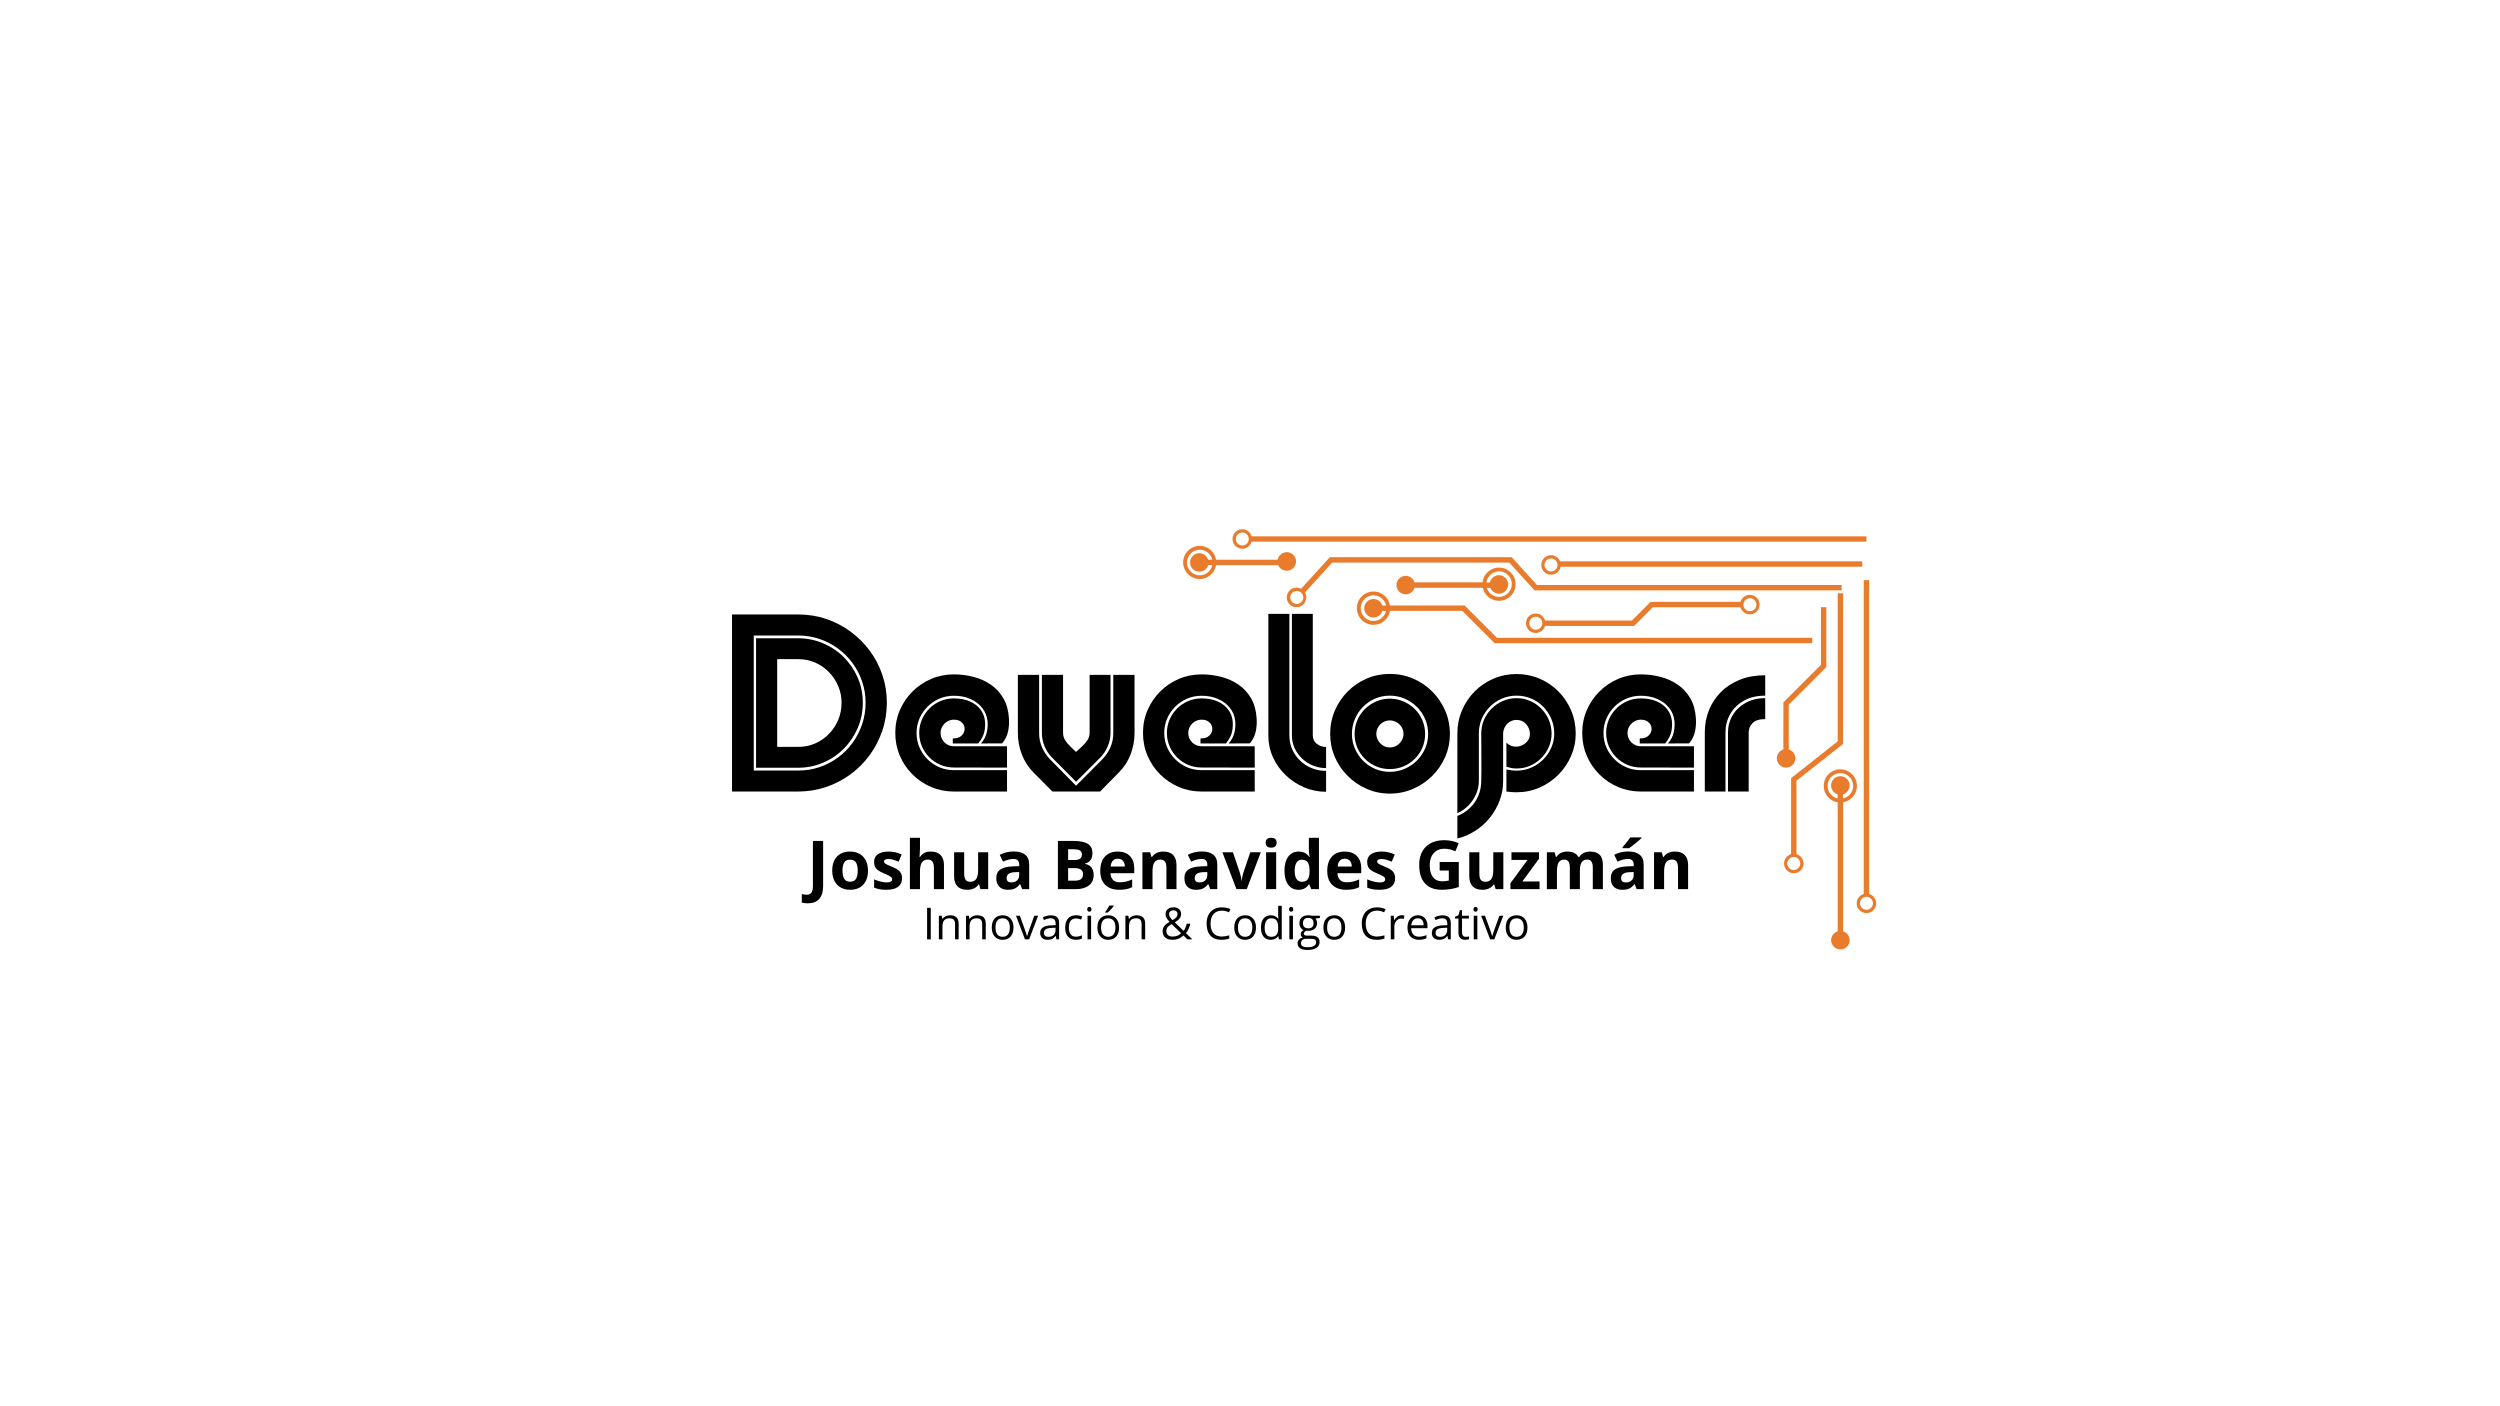 <svg xmlns="http://www.w3.org/2000/svg" xmlns:xlink="http://www.w3.org/1999/xlink" width="1920" zoomAndPan="magnify" viewBox="0 0 1440 810" height="1080" preserveAspectRatio="xMidYMid meet" version="1.0"><defs><g/><clipPath id="043d430033"><path d="M 0.281 13 L 14 13 L 14 50 L 0.281 50 Z M 0.281 13 " clip-rule="nonzero"/></clipPath><clipPath id="2f106e18b5"><rect x="0" width="516" y="0" height="54"/></clipPath><clipPath id="0d4c1e3143"><rect x="0" width="351" y="0" height="36"/></clipPath><clipPath id="87dc32de4c"><rect x="0" width="602" y="0" height="161"/></clipPath><clipPath id="7e93501fb4"><path d="M 681.504 314 L 747 314 L 747 334 L 681.504 334 Z M 681.504 314 " clip-rule="nonzero"/></clipPath><clipPath id="c2c4111d04"><path d="M 709 304.406 L 1076 304.406 L 1076 317 L 709 317 Z M 709 304.406 " clip-rule="nonzero"/></clipPath><clipPath id="bbb9ce2c46"><path d="M 1050 443 L 1070 443 L 1070 546.656 L 1050 546.656 Z M 1050 443 " clip-rule="nonzero"/></clipPath></defs><rect x="-144" width="1728" fill="#ffffff" y="-81" height="972" fill-opacity="1"/><rect x="-144" width="1728" fill="#ffffff" y="-81" height="972" fill-opacity="1"/><g transform="matrix(1, 0, 0, 1, 461, 471)"><g clip-path="url(#2f106e18b5)"><g clip-path="url(#043d430033)"><g fill="#000000" fill-opacity="1"><g transform="translate(3.732, 41.14)"><g><path d="M 0.594 8.172 C -0.738 8.172 -1.898 8.031 -2.891 7.75 L -2.891 2.844 C -1.879 3.102 -0.953 3.234 -0.109 3.234 C 1.18 3.234 2.102 2.828 2.656 2.016 C 3.219 1.211 3.5 -0.039 3.5 -1.75 L 3.5 -27.781 L 9.391 -27.781 L 9.391 -1.781 C 9.391 1.457 8.645 3.926 7.156 5.625 C 5.676 7.32 3.488 8.172 0.594 8.172 Z M 0.594 8.172 "/></g></g></g></g><g fill="#000000" fill-opacity="1"><g transform="translate(16.618, 41.14)"><g><path d="M 7.656 -10.656 C 7.656 -8.551 8 -6.961 8.688 -5.891 C 9.383 -4.816 10.508 -4.281 12.062 -4.281 C 13.613 -4.281 14.727 -4.812 15.406 -5.875 C 16.082 -6.945 16.422 -8.539 16.422 -10.656 C 16.422 -12.758 16.078 -14.336 15.391 -15.391 C 14.711 -16.441 13.594 -16.969 12.031 -16.969 C 10.488 -16.969 9.375 -16.441 8.688 -15.391 C 8 -14.348 7.656 -12.77 7.656 -10.656 Z M 22.344 -10.656 C 22.344 -7.195 21.43 -4.492 19.609 -2.547 C 17.785 -0.598 15.242 0.375 11.984 0.375 C 9.953 0.375 8.156 -0.066 6.594 -0.953 C 5.031 -1.848 3.832 -3.129 3 -4.797 C 2.164 -6.473 1.75 -8.426 1.75 -10.656 C 1.75 -14.133 2.656 -16.832 4.469 -18.75 C 6.281 -20.676 8.828 -21.641 12.109 -21.641 C 14.148 -21.641 15.945 -21.195 17.5 -20.312 C 19.062 -19.426 20.258 -18.148 21.094 -16.484 C 21.926 -14.828 22.344 -12.883 22.344 -10.656 Z M 22.344 -10.656 "/></g></g></g><g fill="#000000" fill-opacity="1"><g transform="translate(40.718, 41.14)"><g><path d="M 17.859 -6.312 C 17.859 -4.133 17.102 -2.473 15.594 -1.328 C 14.082 -0.191 11.816 0.375 8.797 0.375 C 7.254 0.375 5.938 0.27 4.844 0.062 C 3.758 -0.145 2.738 -0.453 1.781 -0.859 L 1.781 -5.641 C 2.863 -5.141 4.078 -4.719 5.422 -4.375 C 6.773 -4.031 7.961 -3.859 8.984 -3.859 C 11.086 -3.859 12.141 -4.469 12.141 -5.688 C 12.141 -6.133 12 -6.5 11.719 -6.781 C 11.445 -7.07 10.969 -7.398 10.281 -7.766 C 9.594 -8.129 8.68 -8.551 7.547 -9.031 C 5.91 -9.707 4.707 -10.336 3.938 -10.922 C 3.176 -11.504 2.617 -12.172 2.266 -12.922 C 1.922 -13.68 1.75 -14.613 1.75 -15.719 C 1.75 -17.602 2.477 -19.062 3.938 -20.094 C 5.406 -21.125 7.484 -21.641 10.172 -21.641 C 12.723 -21.641 15.211 -21.082 17.641 -19.969 L 15.891 -15.797 C 14.828 -16.254 13.832 -16.625 12.906 -16.906 C 11.977 -17.195 11.035 -17.344 10.078 -17.344 C 8.359 -17.344 7.5 -16.883 7.5 -15.969 C 7.5 -15.445 7.773 -14.992 8.328 -14.609 C 8.879 -14.234 10.086 -13.672 11.953 -12.922 C 13.609 -12.254 14.82 -11.629 15.594 -11.047 C 16.375 -10.461 16.945 -9.789 17.312 -9.031 C 17.676 -8.27 17.859 -7.363 17.859 -6.312 Z M 17.859 -6.312 "/></g></g></g><g fill="#000000" fill-opacity="1"><g transform="translate(60.065, 41.14)"><g><path d="M 22.656 0 L 16.859 0 L 16.859 -12.406 C 16.859 -15.477 15.719 -17.016 13.438 -17.016 C 11.812 -17.016 10.641 -16.461 9.922 -15.359 C 9.203 -14.254 8.844 -12.469 8.844 -10 L 8.844 0 L 3.047 0 L 3.047 -29.578 L 8.844 -29.578 L 8.844 -23.547 C 8.844 -23.078 8.797 -21.973 8.703 -20.234 L 8.578 -18.531 L 8.875 -18.531 C 10.164 -20.602 12.219 -21.641 15.031 -21.641 C 17.531 -21.641 19.426 -20.969 20.719 -19.625 C 22.008 -18.289 22.656 -16.367 22.656 -13.859 Z M 22.656 0 "/></g></g></g><g fill="#000000" fill-opacity="1"><g transform="translate(85.647, 41.14)"><g><path d="M 18.094 0 L 17.312 -2.719 L 17.016 -2.719 C 16.391 -1.727 15.504 -0.961 14.359 -0.422 C 13.223 0.109 11.926 0.375 10.469 0.375 C 7.977 0.375 6.098 -0.289 4.828 -1.625 C 3.555 -2.957 2.922 -4.879 2.922 -7.391 L 2.922 -21.25 L 8.719 -21.25 L 8.719 -8.844 C 8.719 -7.301 8.988 -6.145 9.531 -5.375 C 10.082 -4.613 10.953 -4.234 12.141 -4.234 C 13.766 -4.234 14.938 -4.773 15.656 -5.859 C 16.383 -6.941 16.75 -8.738 16.75 -11.25 L 16.75 -21.25 L 22.547 -21.25 L 22.547 0 Z M 18.094 0 "/></g></g></g><g fill="#000000" fill-opacity="1"><g transform="translate(111.229, 41.14)"><g><path d="M 16.531 0 L 15.406 -2.891 L 15.266 -2.891 C 14.285 -1.66 13.281 -0.805 12.25 -0.328 C 11.219 0.141 9.867 0.375 8.203 0.375 C 6.172 0.375 4.566 -0.203 3.391 -1.359 C 2.223 -2.523 1.641 -4.188 1.641 -6.344 C 1.641 -8.602 2.426 -10.266 4 -11.328 C 5.57 -12.398 7.953 -12.992 11.141 -13.109 L 14.828 -13.234 L 14.828 -14.156 C 14.828 -16.312 13.723 -17.391 11.516 -17.391 C 9.816 -17.391 7.82 -16.875 5.531 -15.844 L 3.609 -19.766 C 6.055 -21.047 8.77 -21.688 11.75 -21.688 C 14.594 -21.688 16.773 -21.062 18.297 -19.812 C 19.816 -18.57 20.578 -16.688 20.578 -14.156 L 20.578 0 Z M 14.828 -9.844 L 12.578 -9.766 C 10.891 -9.711 9.633 -9.406 8.812 -8.844 C 7.988 -8.289 7.578 -7.445 7.578 -6.312 C 7.578 -4.676 8.516 -3.859 10.391 -3.859 C 11.734 -3.859 12.805 -4.242 13.609 -5.016 C 14.422 -5.785 14.828 -6.812 14.828 -8.094 Z M 14.828 -9.844 "/></g></g></g><g fill="#000000" fill-opacity="1"><g transform="translate(134.739, 41.14)"><g/></g></g><g fill="#000000" fill-opacity="1"><g transform="translate(144.85, 41.14)"><g><path d="M 3.5 -27.781 L 12.141 -27.781 C 16.078 -27.781 18.938 -27.219 20.719 -26.094 C 22.5 -24.977 23.391 -23.195 23.391 -20.75 C 23.391 -19.094 23 -17.734 22.219 -16.672 C 21.445 -15.609 20.414 -14.969 19.125 -14.75 L 19.125 -14.562 C 20.883 -14.164 22.148 -13.426 22.922 -12.344 C 23.703 -11.27 24.094 -9.844 24.094 -8.062 C 24.094 -5.52 23.176 -3.539 21.344 -2.125 C 19.52 -0.707 17.035 0 13.891 0 L 3.5 0 Z M 9.391 -16.781 L 12.812 -16.781 C 14.406 -16.781 15.555 -17.023 16.266 -17.516 C 16.984 -18.016 17.344 -18.832 17.344 -19.969 C 17.344 -21.039 16.953 -21.805 16.172 -22.266 C 15.398 -22.723 14.172 -22.953 12.484 -22.953 L 9.391 -22.953 Z M 9.391 -12.109 L 9.391 -4.859 L 13.234 -4.859 C 14.848 -4.859 16.039 -5.172 16.812 -5.797 C 17.594 -6.422 17.984 -7.367 17.984 -8.641 C 17.984 -10.953 16.332 -12.109 13.031 -12.109 Z M 9.391 -12.109 "/></g></g></g><g fill="#000000" fill-opacity="1"><g transform="translate(171.002, 41.14)"><g><path d="M 11.844 -17.516 C 10.613 -17.516 9.648 -17.125 8.953 -16.344 C 8.254 -15.57 7.852 -14.469 7.75 -13.031 L 15.891 -13.031 C 15.859 -14.469 15.484 -15.57 14.766 -16.344 C 14.047 -17.125 13.07 -17.516 11.844 -17.516 Z M 12.656 0.375 C 9.238 0.375 6.566 -0.566 4.641 -2.453 C 2.711 -4.336 1.75 -7.008 1.75 -10.469 C 1.75 -14.031 2.641 -16.781 4.422 -18.719 C 6.203 -20.664 8.66 -21.641 11.797 -21.641 C 14.805 -21.641 17.145 -20.785 18.812 -19.078 C 20.488 -17.367 21.328 -15.004 21.328 -11.984 L 21.328 -9.172 L 7.625 -9.172 C 7.688 -7.523 8.172 -6.238 9.078 -5.312 C 9.992 -4.395 11.273 -3.938 12.922 -3.938 C 14.203 -3.938 15.41 -4.066 16.547 -4.328 C 17.691 -4.598 18.883 -5.023 20.125 -5.609 L 20.125 -1.125 C 19.113 -0.613 18.031 -0.238 16.875 0 C 15.719 0.25 14.312 0.375 12.656 0.375 Z M 12.656 0.375 "/></g></g></g><g fill="#000000" fill-opacity="1"><g transform="translate(193.999, 41.14)"><g><path d="M 22.656 0 L 16.859 0 L 16.859 -12.406 C 16.859 -13.938 16.582 -15.086 16.031 -15.859 C 15.488 -16.629 14.625 -17.016 13.438 -17.016 C 11.812 -17.016 10.641 -16.473 9.922 -15.391 C 9.203 -14.305 8.844 -12.508 8.844 -10 L 8.844 0 L 3.047 0 L 3.047 -21.25 L 7.469 -21.25 L 8.25 -18.531 L 8.578 -18.531 C 9.223 -19.551 10.109 -20.32 11.234 -20.844 C 12.367 -21.375 13.66 -21.641 15.109 -21.641 C 17.578 -21.641 19.453 -20.973 20.734 -19.641 C 22.016 -18.305 22.656 -16.379 22.656 -13.859 Z M 22.656 0 "/></g></g></g><g fill="#000000" fill-opacity="1"><g transform="translate(219.58, 41.14)"><g><path d="M 16.531 0 L 15.406 -2.891 L 15.266 -2.891 C 14.285 -1.66 13.281 -0.805 12.25 -0.328 C 11.219 0.141 9.867 0.375 8.203 0.375 C 6.172 0.375 4.566 -0.203 3.391 -1.359 C 2.223 -2.523 1.641 -4.188 1.641 -6.344 C 1.641 -8.602 2.426 -10.266 4 -11.328 C 5.57 -12.398 7.953 -12.992 11.141 -13.109 L 14.828 -13.234 L 14.828 -14.156 C 14.828 -16.312 13.723 -17.391 11.516 -17.391 C 9.816 -17.391 7.82 -16.875 5.531 -15.844 L 3.609 -19.766 C 6.055 -21.047 8.77 -21.688 11.75 -21.688 C 14.594 -21.688 16.773 -21.062 18.297 -19.812 C 19.816 -18.57 20.578 -16.688 20.578 -14.156 L 20.578 0 Z M 14.828 -9.844 L 12.578 -9.766 C 10.891 -9.711 9.633 -9.406 8.812 -8.844 C 7.988 -8.289 7.578 -7.445 7.578 -6.312 C 7.578 -4.676 8.516 -3.859 10.391 -3.859 C 11.734 -3.859 12.805 -4.242 13.609 -5.016 C 14.422 -5.785 14.828 -6.812 14.828 -8.094 Z M 14.828 -9.844 "/></g></g></g><g fill="#000000" fill-opacity="1"><g transform="translate(243.091, 41.14)"><g><path d="M 8.094 0 L 0 -21.25 L 6.062 -21.25 L 10.172 -9.141 C 10.629 -7.609 10.91 -6.16 11.016 -4.797 L 11.141 -4.797 C 11.203 -6.004 11.484 -7.453 11.984 -9.141 L 16.078 -21.25 L 22.141 -21.25 L 14.047 0 Z M 8.094 0 "/></g></g></g><g fill="#000000" fill-opacity="1"><g transform="translate(265.232, 41.14)"><g><path d="M 2.797 -26.734 C 2.797 -28.629 3.848 -29.578 5.953 -29.578 C 8.055 -29.578 9.109 -28.629 9.109 -26.734 C 9.109 -25.836 8.844 -25.141 8.312 -24.641 C 7.789 -24.141 7.004 -23.891 5.953 -23.891 C 3.848 -23.891 2.797 -24.836 2.797 -26.734 Z M 8.844 0 L 3.047 0 L 3.047 -21.25 L 8.844 -21.25 Z M 8.844 0 "/></g></g></g><g fill="#000000" fill-opacity="1"><g transform="translate(277.111, 41.14)"><g><path d="M 9.766 0.375 C 7.273 0.375 5.316 -0.594 3.891 -2.531 C 2.461 -4.469 1.75 -7.148 1.75 -10.578 C 1.75 -14.066 2.473 -16.781 3.922 -18.719 C 5.367 -20.664 7.367 -21.641 9.922 -21.641 C 12.598 -21.641 14.641 -20.602 16.047 -18.531 L 16.234 -18.531 C 15.941 -20.113 15.797 -21.523 15.797 -22.766 L 15.797 -29.578 L 21.609 -29.578 L 21.609 0 L 17.156 0 L 16.047 -2.75 L 15.797 -2.75 C 14.473 -0.664 12.461 0.375 9.766 0.375 Z M 11.797 -4.234 C 13.285 -4.234 14.375 -4.664 15.062 -5.531 C 15.75 -6.395 16.125 -7.859 16.188 -9.922 L 16.188 -10.547 C 16.188 -12.828 15.832 -14.461 15.125 -15.453 C 14.426 -16.441 13.285 -16.938 11.703 -16.938 C 10.41 -16.938 9.406 -16.383 8.688 -15.281 C 7.977 -14.188 7.625 -12.598 7.625 -10.516 C 7.625 -8.422 7.984 -6.848 8.703 -5.797 C 9.422 -4.754 10.453 -4.234 11.797 -4.234 Z M 11.797 -4.234 "/></g></g></g><g fill="#000000" fill-opacity="1"><g transform="translate(301.742, 41.14)"><g><path d="M 11.844 -17.516 C 10.613 -17.516 9.648 -17.125 8.953 -16.344 C 8.254 -15.57 7.852 -14.469 7.75 -13.031 L 15.891 -13.031 C 15.859 -14.469 15.484 -15.57 14.766 -16.344 C 14.047 -17.125 13.07 -17.516 11.844 -17.516 Z M 12.656 0.375 C 9.238 0.375 6.566 -0.566 4.641 -2.453 C 2.711 -4.336 1.75 -7.008 1.75 -10.469 C 1.75 -14.031 2.641 -16.781 4.422 -18.719 C 6.203 -20.664 8.66 -21.641 11.797 -21.641 C 14.805 -21.641 17.145 -20.785 18.812 -19.078 C 20.488 -17.367 21.328 -15.004 21.328 -11.984 L 21.328 -9.172 L 7.625 -9.172 C 7.688 -7.523 8.172 -6.238 9.078 -5.312 C 9.992 -4.395 11.273 -3.938 12.922 -3.938 C 14.203 -3.938 15.41 -4.066 16.547 -4.328 C 17.691 -4.598 18.883 -5.023 20.125 -5.609 L 20.125 -1.125 C 19.113 -0.613 18.031 -0.238 16.875 0 C 15.719 0.25 14.312 0.375 12.656 0.375 Z M 12.656 0.375 "/></g></g></g><g fill="#000000" fill-opacity="1"><g transform="translate(324.739, 41.14)"><g><path d="M 17.859 -6.312 C 17.859 -4.133 17.102 -2.473 15.594 -1.328 C 14.082 -0.191 11.816 0.375 8.797 0.375 C 7.254 0.375 5.938 0.27 4.844 0.062 C 3.758 -0.145 2.738 -0.453 1.781 -0.859 L 1.781 -5.641 C 2.863 -5.141 4.078 -4.719 5.422 -4.375 C 6.773 -4.031 7.961 -3.859 8.984 -3.859 C 11.086 -3.859 12.141 -4.469 12.141 -5.688 C 12.141 -6.133 12 -6.5 11.719 -6.781 C 11.445 -7.07 10.969 -7.398 10.281 -7.766 C 9.594 -8.129 8.68 -8.551 7.547 -9.031 C 5.91 -9.707 4.707 -10.336 3.938 -10.922 C 3.176 -11.504 2.617 -12.172 2.266 -12.922 C 1.922 -13.68 1.75 -14.613 1.75 -15.719 C 1.75 -17.602 2.477 -19.062 3.938 -20.094 C 5.406 -21.125 7.484 -21.641 10.172 -21.641 C 12.723 -21.641 15.211 -21.082 17.641 -19.969 L 15.891 -15.797 C 14.828 -16.254 13.832 -16.625 12.906 -16.906 C 11.977 -17.195 11.035 -17.344 10.078 -17.344 C 8.359 -17.344 7.5 -16.883 7.5 -15.969 C 7.5 -15.445 7.773 -14.992 8.328 -14.609 C 8.879 -14.234 10.086 -13.672 11.953 -12.922 C 13.609 -12.254 14.82 -11.629 15.594 -11.047 C 16.375 -10.461 16.945 -9.789 17.312 -9.031 C 17.676 -8.27 17.859 -7.363 17.859 -6.312 Z M 17.859 -6.312 "/></g></g></g><g fill="#000000" fill-opacity="1"><g transform="translate(344.087, 41.14)"><g/></g></g><g fill="#000000" fill-opacity="1"><g transform="translate(354.198, 41.14)"><g><path d="M 14.047 -15.609 L 25.062 -15.609 L 25.062 -1.203 C 23.281 -0.617 21.598 -0.211 20.016 0.016 C 18.441 0.254 16.832 0.375 15.188 0.375 C 10.988 0.375 7.785 -0.852 5.578 -3.312 C 3.367 -5.781 2.266 -9.32 2.266 -13.938 C 2.266 -18.414 3.547 -21.91 6.109 -24.422 C 8.672 -26.93 12.227 -28.188 16.781 -28.188 C 19.633 -28.188 22.383 -27.613 25.031 -26.469 L 23.078 -21.766 C 21.047 -22.773 18.938 -23.281 16.75 -23.281 C 14.195 -23.281 12.156 -22.426 10.625 -20.719 C 9.094 -19.008 8.328 -16.707 8.328 -13.812 C 8.328 -10.801 8.941 -8.5 10.172 -6.906 C 11.41 -5.312 13.207 -4.516 15.562 -4.516 C 16.789 -4.516 18.039 -4.645 19.312 -4.906 L 19.312 -10.703 L 14.047 -10.703 Z M 14.047 -15.609 "/></g></g></g><g fill="#000000" fill-opacity="1"><g transform="translate(382.384, 41.14)"><g><path d="M 18.094 0 L 17.312 -2.719 L 17.016 -2.719 C 16.391 -1.727 15.504 -0.961 14.359 -0.422 C 13.223 0.109 11.926 0.375 10.469 0.375 C 7.977 0.375 6.098 -0.289 4.828 -1.625 C 3.555 -2.957 2.922 -4.879 2.922 -7.391 L 2.922 -21.25 L 8.719 -21.25 L 8.719 -8.844 C 8.719 -7.301 8.988 -6.145 9.531 -5.375 C 10.082 -4.613 10.953 -4.234 12.141 -4.234 C 13.766 -4.234 14.938 -4.773 15.656 -5.859 C 16.383 -6.941 16.75 -8.738 16.75 -11.25 L 16.75 -21.25 L 22.547 -21.25 L 22.547 0 Z M 18.094 0 "/></g></g></g><g fill="#000000" fill-opacity="1"><g transform="translate(407.965, 41.14)"><g><path d="M 17.828 0 L 1.047 0 L 1.047 -3.422 L 10.891 -16.812 L 1.641 -16.812 L 1.641 -21.25 L 17.484 -21.25 L 17.484 -17.484 L 7.906 -4.422 L 17.828 -4.422 Z M 17.828 0 "/></g></g></g><g fill="#000000" fill-opacity="1"><g transform="translate(426.952, 41.14)"><g><path d="M 22.062 0 L 16.266 0 L 16.266 -12.406 C 16.266 -13.938 16.008 -15.086 15.5 -15.859 C 14.988 -16.629 14.18 -17.016 13.078 -17.016 C 11.598 -17.016 10.52 -16.469 9.844 -15.375 C 9.176 -14.281 8.844 -12.488 8.844 -10 L 8.844 0 L 3.047 0 L 3.047 -21.25 L 7.469 -21.25 L 8.25 -18.531 L 8.578 -18.531 C 9.141 -19.508 9.957 -20.27 11.031 -20.812 C 12.113 -21.363 13.352 -21.641 14.75 -21.641 C 17.926 -21.641 20.078 -20.602 21.203 -18.531 L 21.719 -18.531 C 22.289 -19.52 23.129 -20.285 24.234 -20.828 C 25.348 -21.367 26.602 -21.641 28 -21.641 C 30.406 -21.641 32.223 -21.02 33.453 -19.781 C 34.691 -18.551 35.312 -16.578 35.312 -13.859 L 35.312 0 L 29.5 0 L 29.5 -12.406 C 29.5 -13.938 29.238 -15.086 28.719 -15.859 C 28.207 -16.629 27.398 -17.016 26.297 -17.016 C 24.879 -17.016 23.816 -16.504 23.109 -15.484 C 22.41 -14.473 22.062 -12.863 22.062 -10.656 Z M 22.062 0 "/></g></g></g><g fill="#000000" fill-opacity="1"><g transform="translate(465.173, 41.14)"><g><path d="M 16.531 0 L 15.406 -2.891 L 15.266 -2.891 C 14.285 -1.66 13.281 -0.805 12.25 -0.328 C 11.219 0.141 9.867 0.375 8.203 0.375 C 6.172 0.375 4.566 -0.203 3.391 -1.359 C 2.223 -2.523 1.641 -4.188 1.641 -6.344 C 1.641 -8.602 2.426 -10.266 4 -11.328 C 5.57 -12.398 7.953 -12.992 11.141 -13.109 L 14.828 -13.234 L 14.828 -14.156 C 14.828 -16.312 13.723 -17.391 11.516 -17.391 C 9.816 -17.391 7.82 -16.875 5.531 -15.844 L 3.609 -19.766 C 6.055 -21.047 8.77 -21.688 11.75 -21.688 C 14.594 -21.688 16.773 -21.062 18.297 -19.812 C 19.816 -18.57 20.578 -16.688 20.578 -14.156 L 20.578 0 Z M 14.828 -9.844 L 12.578 -9.766 C 10.891 -9.711 9.633 -9.406 8.812 -8.844 C 7.988 -8.289 7.578 -7.445 7.578 -6.312 C 7.578 -4.676 8.516 -3.859 10.391 -3.859 C 11.734 -3.859 12.805 -4.242 13.609 -5.016 C 14.422 -5.785 14.828 -6.812 14.828 -8.094 Z M 8.391 -23.578 L 8.391 -24.094 C 10.566 -26.633 12.055 -28.539 12.859 -29.812 L 19.359 -29.812 L 19.359 -29.422 C 18.691 -28.766 17.562 -27.785 15.969 -26.484 C 14.383 -25.18 13.145 -24.211 12.25 -23.578 Z M 8.391 -23.578 "/></g></g></g><g fill="#000000" fill-opacity="1"><g transform="translate(488.683, 41.14)"><g><path d="M 22.656 0 L 16.859 0 L 16.859 -12.406 C 16.859 -13.938 16.582 -15.086 16.031 -15.859 C 15.488 -16.629 14.625 -17.016 13.438 -17.016 C 11.812 -17.016 10.641 -16.473 9.922 -15.391 C 9.203 -14.305 8.844 -12.508 8.844 -10 L 8.844 0 L 3.047 0 L 3.047 -21.25 L 7.469 -21.25 L 8.25 -18.531 L 8.578 -18.531 C 9.223 -19.551 10.109 -20.32 11.234 -20.844 C 12.367 -21.375 13.66 -21.641 15.109 -21.641 C 17.578 -21.641 19.453 -20.973 20.734 -19.641 C 22.016 -18.305 22.656 -16.379 22.656 -13.859 Z M 22.656 0 "/></g></g></g></g></g><g transform="matrix(1, 0, 0, 1, 531, 514)"><g clip-path="url(#0d4c1e3143)"><g fill="#000000" fill-opacity="1"><g transform="translate(0.505, 27.073)"><g><path d="M 2.5 0 L 2.5 -18.172 L 4.609 -18.172 L 4.609 0 Z M 2.5 0 "/></g></g></g><g fill="#000000" fill-opacity="1"><g transform="translate(7.601, 27.073)"><g><path d="M 11.516 0 L 11.516 -8.812 C 11.516 -9.926 11.258 -10.754 10.75 -11.297 C 10.25 -11.848 9.457 -12.125 8.375 -12.125 C 6.945 -12.125 5.898 -11.738 5.234 -10.969 C 4.578 -10.195 4.25 -8.922 4.25 -7.141 L 4.25 0 L 2.188 0 L 2.188 -13.625 L 3.859 -13.625 L 4.203 -11.75 L 4.297 -11.75 C 4.723 -12.426 5.316 -12.945 6.078 -13.312 C 6.836 -13.688 7.688 -13.875 8.625 -13.875 C 10.27 -13.875 11.504 -13.477 12.328 -12.688 C 13.16 -11.895 13.578 -10.629 13.578 -8.891 L 13.578 0 Z M 11.516 0 "/></g></g></g><g fill="#000000" fill-opacity="1"><g transform="translate(23.221, 27.073)"><g><path d="M 11.516 0 L 11.516 -8.812 C 11.516 -9.926 11.258 -10.754 10.75 -11.297 C 10.25 -11.848 9.457 -12.125 8.375 -12.125 C 6.945 -12.125 5.898 -11.738 5.234 -10.969 C 4.578 -10.195 4.25 -8.922 4.25 -7.141 L 4.25 0 L 2.188 0 L 2.188 -13.625 L 3.859 -13.625 L 4.203 -11.75 L 4.297 -11.75 C 4.723 -12.426 5.316 -12.945 6.078 -13.312 C 6.836 -13.688 7.688 -13.875 8.625 -13.875 C 10.27 -13.875 11.504 -13.477 12.328 -12.688 C 13.16 -11.895 13.578 -10.629 13.578 -8.891 L 13.578 0 Z M 11.516 0 "/></g></g></g><g fill="#000000" fill-opacity="1"><g transform="translate(38.841, 27.073)"><g><path d="M 13.938 -6.828 C 13.938 -4.609 13.379 -2.875 12.266 -1.625 C 11.148 -0.375 9.602 0.25 7.625 0.25 C 6.406 0.25 5.32 -0.035 4.375 -0.609 C 3.438 -1.18 2.707 -2 2.188 -3.062 C 1.676 -4.133 1.422 -5.391 1.422 -6.828 C 1.422 -9.047 1.977 -10.773 3.094 -12.016 C 4.207 -13.254 5.75 -13.875 7.719 -13.875 C 9.625 -13.875 11.133 -13.238 12.25 -11.969 C 13.375 -10.695 13.938 -8.984 13.938 -6.828 Z M 3.562 -6.828 C 3.562 -5.086 3.91 -3.758 4.609 -2.844 C 5.305 -1.938 6.332 -1.484 7.688 -1.484 C 9.031 -1.484 10.051 -1.938 10.75 -2.844 C 11.457 -3.75 11.812 -5.078 11.812 -6.828 C 11.812 -8.555 11.457 -9.867 10.75 -10.766 C 10.051 -11.672 9.02 -12.125 7.656 -12.125 C 6.301 -12.125 5.281 -11.676 4.594 -10.781 C 3.906 -9.895 3.562 -8.578 3.562 -6.828 Z M 3.562 -6.828 "/></g></g></g><g fill="#000000" fill-opacity="1"><g transform="translate(54.212, 27.073)"><g><path d="M 5.172 0 L 0 -13.625 L 2.219 -13.625 L 5.141 -5.547 C 5.805 -3.648 6.195 -2.422 6.312 -1.859 L 6.406 -1.859 C 6.5 -2.297 6.785 -3.203 7.266 -4.578 C 7.754 -5.961 8.848 -8.977 10.547 -13.625 L 12.75 -13.625 L 7.578 0 Z M 5.172 0 "/></g></g></g><g fill="#000000" fill-opacity="1"><g transform="translate(66.961, 27.073)"><g><path d="M 10.562 0 L 10.156 -1.938 L 10.047 -1.938 C 9.367 -1.082 8.691 -0.504 8.016 -0.203 C 7.348 0.098 6.508 0.25 5.5 0.25 C 4.145 0.25 3.082 -0.098 2.312 -0.797 C 1.551 -1.492 1.172 -2.484 1.172 -3.766 C 1.172 -6.516 3.367 -7.957 7.766 -8.094 L 10.078 -8.172 L 10.078 -9.016 C 10.078 -10.078 9.848 -10.863 9.391 -11.375 C 8.93 -11.883 8.195 -12.141 7.188 -12.141 C 6.051 -12.141 4.766 -11.789 3.328 -11.094 L 2.703 -12.672 C 3.367 -13.035 4.102 -13.32 4.906 -13.531 C 5.707 -13.738 6.508 -13.844 7.312 -13.844 C 8.938 -13.844 10.141 -13.484 10.922 -12.766 C 11.703 -12.047 12.094 -10.891 12.094 -9.297 L 12.094 0 Z M 5.906 -1.453 C 7.188 -1.453 8.191 -1.801 8.922 -2.5 C 9.66 -3.207 10.031 -4.195 10.031 -5.469 L 10.031 -6.703 L 7.969 -6.609 C 6.32 -6.555 5.133 -6.301 4.406 -5.844 C 3.688 -5.395 3.328 -4.691 3.328 -3.734 C 3.328 -2.992 3.551 -2.426 4 -2.031 C 4.457 -1.645 5.094 -1.453 5.906 -1.453 Z M 5.906 -1.453 "/></g></g></g><g fill="#000000" fill-opacity="1"><g transform="translate(81.115, 27.073)"><g><path d="M 7.625 0.25 C 5.656 0.25 4.129 -0.352 3.047 -1.562 C 1.961 -2.781 1.422 -4.5 1.422 -6.719 C 1.422 -9 1.969 -10.758 3.062 -12 C 4.164 -13.25 5.734 -13.875 7.766 -13.875 C 8.422 -13.875 9.078 -13.801 9.734 -13.656 C 10.391 -13.52 10.898 -13.352 11.266 -13.156 L 10.641 -11.406 C 10.18 -11.594 9.68 -11.742 9.141 -11.859 C 8.609 -11.984 8.133 -12.047 7.719 -12.047 C 4.945 -12.047 3.562 -10.281 3.562 -6.75 C 3.562 -5.07 3.898 -3.785 4.578 -2.891 C 5.254 -1.992 6.254 -1.547 7.578 -1.547 C 8.711 -1.547 9.879 -1.789 11.078 -2.281 L 11.078 -0.453 C 10.16 0.016 9.008 0.25 7.625 0.25 Z M 7.625 0.25 "/></g></g></g><g fill="#000000" fill-opacity="1"><g transform="translate(93.231, 27.073)"><g><path d="M 4.25 0 L 2.188 0 L 2.188 -13.625 L 4.25 -13.625 Z M 2.016 -17.312 C 2.016 -17.781 2.129 -18.125 2.359 -18.344 C 2.586 -18.57 2.879 -18.688 3.234 -18.688 C 3.566 -18.688 3.852 -18.57 4.094 -18.344 C 4.332 -18.125 4.453 -17.781 4.453 -17.312 C 4.453 -16.844 4.332 -16.492 4.094 -16.266 C 3.852 -16.047 3.566 -15.938 3.234 -15.938 C 2.879 -15.938 2.586 -16.047 2.359 -16.266 C 2.129 -16.492 2.016 -16.844 2.016 -17.312 Z M 2.016 -17.312 "/></g></g></g><g fill="#000000" fill-opacity="1"><g transform="translate(99.668, 27.073)"><g><path d="M 13.938 -6.828 C 13.938 -4.609 13.379 -2.875 12.266 -1.625 C 11.148 -0.375 9.602 0.25 7.625 0.25 C 6.406 0.25 5.32 -0.035 4.375 -0.609 C 3.438 -1.18 2.707 -2 2.188 -3.062 C 1.676 -4.133 1.422 -5.391 1.422 -6.828 C 1.422 -9.047 1.977 -10.773 3.094 -12.016 C 4.207 -13.254 5.75 -13.875 7.719 -13.875 C 9.625 -13.875 11.133 -13.238 12.25 -11.969 C 13.375 -10.695 13.938 -8.984 13.938 -6.828 Z M 3.562 -6.828 C 3.562 -5.086 3.91 -3.758 4.609 -2.844 C 5.305 -1.938 6.332 -1.484 7.688 -1.484 C 9.031 -1.484 10.051 -1.938 10.75 -2.844 C 11.457 -3.75 11.812 -5.078 11.812 -6.828 C 11.812 -8.555 11.457 -9.867 10.75 -10.766 C 10.051 -11.672 9.02 -12.125 7.656 -12.125 C 6.301 -12.125 5.281 -11.676 4.594 -10.781 C 3.906 -9.895 3.562 -8.578 3.562 -6.828 Z M 5.953 -15.734 C 6.348 -16.242 6.773 -16.863 7.234 -17.594 C 7.691 -18.32 8.055 -18.957 8.328 -19.5 L 10.828 -19.5 L 10.828 -19.234 C 10.461 -18.703 9.922 -18.039 9.203 -17.25 C 8.484 -16.457 7.859 -15.848 7.328 -15.422 L 5.953 -15.422 Z M 5.953 -15.734 "/></g></g></g><g fill="#000000" fill-opacity="1"><g transform="translate(115.039, 27.073)"><g><path d="M 11.516 0 L 11.516 -8.812 C 11.516 -9.926 11.258 -10.754 10.75 -11.297 C 10.25 -11.848 9.457 -12.125 8.375 -12.125 C 6.945 -12.125 5.898 -11.738 5.234 -10.969 C 4.578 -10.195 4.25 -8.922 4.25 -7.141 L 4.25 0 L 2.188 0 L 2.188 -13.625 L 3.859 -13.625 L 4.203 -11.75 L 4.297 -11.75 C 4.723 -12.426 5.316 -12.945 6.078 -13.312 C 6.836 -13.688 7.688 -13.875 8.625 -13.875 C 10.27 -13.875 11.504 -13.477 12.328 -12.688 C 13.16 -11.895 13.578 -10.629 13.578 -8.891 L 13.578 0 Z M 11.516 0 "/></g></g></g><g fill="#000000" fill-opacity="1"><g transform="translate(130.659, 27.073)"><g/></g></g><g fill="#000000" fill-opacity="1"><g transform="translate(137.27, 27.073)"><g><path d="M 5.141 -14.547 C 5.141 -13.984 5.289 -13.441 5.594 -12.922 C 5.895 -12.398 6.406 -11.773 7.125 -11.047 C 8.188 -11.672 8.926 -12.242 9.344 -12.766 C 9.77 -13.297 9.984 -13.906 9.984 -14.594 C 9.984 -15.227 9.77 -15.742 9.344 -16.141 C 8.914 -16.547 8.344 -16.75 7.625 -16.75 C 6.895 -16.75 6.297 -16.551 5.828 -16.156 C 5.367 -15.758 5.141 -15.223 5.141 -14.547 Z M 7.078 -1.609 C 9.066 -1.609 10.723 -2.242 12.047 -3.516 L 6.609 -8.781 C 5.691 -8.219 5.039 -7.75 4.656 -7.375 C 4.281 -7.008 4 -6.613 3.812 -6.188 C 3.633 -5.77 3.547 -5.297 3.547 -4.766 C 3.547 -3.797 3.863 -3.023 4.5 -2.453 C 5.145 -1.891 6.004 -1.609 7.078 -1.609 Z M 1.406 -4.703 C 1.406 -5.785 1.691 -6.738 2.266 -7.562 C 2.836 -8.395 3.875 -9.234 5.375 -10.078 C 4.664 -10.867 4.18 -11.469 3.922 -11.875 C 3.672 -12.281 3.473 -12.703 3.328 -13.141 C 3.18 -13.578 3.109 -14.031 3.109 -14.5 C 3.109 -15.75 3.516 -16.719 4.328 -17.406 C 5.141 -18.102 6.27 -18.453 7.719 -18.453 C 9.062 -18.453 10.117 -18.102 10.891 -17.406 C 11.66 -16.719 12.047 -15.758 12.047 -14.531 C 12.047 -13.645 11.766 -12.828 11.203 -12.078 C 10.641 -11.328 9.707 -10.566 8.406 -9.797 L 13.453 -4.938 C 13.922 -5.445 14.289 -6.047 14.562 -6.734 C 14.844 -7.43 15.082 -8.191 15.281 -9.016 L 17.359 -9.016 C 16.797 -6.641 15.945 -4.836 14.812 -3.609 L 18.531 0 L 15.688 0 L 13.391 -2.219 C 12.41 -1.332 11.414 -0.695 10.406 -0.312 C 9.395 0.062 8.266 0.25 7.016 0.25 C 5.234 0.25 3.852 -0.188 2.875 -1.062 C 1.895 -1.945 1.406 -3.16 1.406 -4.703 Z M 1.406 -4.703 "/></g></g></g><g fill="#000000" fill-opacity="1"><g transform="translate(155.847, 27.073)"><g/></g></g><g fill="#000000" fill-opacity="1"><g transform="translate(162.458, 27.073)"><g><path d="M 10.281 -16.547 C 8.281 -16.547 6.703 -15.879 5.547 -14.547 C 4.391 -13.211 3.812 -11.391 3.812 -9.078 C 3.812 -6.703 4.367 -4.863 5.484 -3.562 C 6.598 -2.27 8.188 -1.625 10.25 -1.625 C 11.52 -1.625 12.969 -1.852 14.594 -2.312 L 14.594 -0.453 C 13.332 0.016 11.781 0.25 9.938 0.25 C 7.258 0.25 5.191 -0.562 3.734 -2.188 C 2.273 -3.812 1.547 -6.117 1.547 -9.109 C 1.547 -10.984 1.895 -12.625 2.594 -14.031 C 3.301 -15.438 4.316 -16.52 5.641 -17.281 C 6.961 -18.051 8.516 -18.438 10.297 -18.438 C 12.203 -18.438 13.867 -18.086 15.297 -17.391 L 14.406 -15.578 C 13.031 -16.223 11.656 -16.547 10.281 -16.547 Z M 10.281 -16.547 "/></g></g></g><g fill="#000000" fill-opacity="1"><g transform="translate(178.513, 27.073)"><g><path d="M 13.938 -6.828 C 13.938 -4.609 13.379 -2.875 12.266 -1.625 C 11.148 -0.375 9.602 0.25 7.625 0.25 C 6.406 0.25 5.32 -0.035 4.375 -0.609 C 3.438 -1.18 2.707 -2 2.188 -3.062 C 1.676 -4.133 1.422 -5.391 1.422 -6.828 C 1.422 -9.047 1.977 -10.773 3.094 -12.016 C 4.207 -13.254 5.75 -13.875 7.719 -13.875 C 9.625 -13.875 11.133 -13.238 12.25 -11.969 C 13.375 -10.695 13.938 -8.984 13.938 -6.828 Z M 3.562 -6.828 C 3.562 -5.086 3.91 -3.758 4.609 -2.844 C 5.305 -1.938 6.332 -1.484 7.688 -1.484 C 9.031 -1.484 10.051 -1.938 10.75 -2.844 C 11.457 -3.75 11.812 -5.078 11.812 -6.828 C 11.812 -8.555 11.457 -9.867 10.75 -10.766 C 10.051 -11.672 9.02 -12.125 7.656 -12.125 C 6.301 -12.125 5.281 -11.676 4.594 -10.781 C 3.906 -9.895 3.562 -8.578 3.562 -6.828 Z M 3.562 -6.828 "/></g></g></g><g fill="#000000" fill-opacity="1"><g transform="translate(193.884, 27.073)"><g><path d="M 11.453 -1.828 L 11.344 -1.828 C 10.395 -0.441 8.973 0.25 7.078 0.25 C 5.297 0.25 3.906 -0.359 2.906 -1.578 C 1.914 -2.797 1.422 -4.523 1.422 -6.766 C 1.422 -9.016 1.914 -10.758 2.906 -12 C 3.906 -13.25 5.297 -13.875 7.078 -13.875 C 8.922 -13.875 10.336 -13.203 11.328 -11.859 L 11.484 -11.859 L 11.391 -12.844 L 11.344 -13.797 L 11.344 -19.344 L 13.406 -19.344 L 13.406 0 L 11.734 0 Z M 7.328 -1.484 C 8.742 -1.484 9.766 -1.863 10.391 -2.625 C 11.023 -3.395 11.344 -4.633 11.344 -6.344 L 11.344 -6.766 C 11.344 -8.703 11.02 -10.082 10.375 -10.906 C 9.738 -11.727 8.719 -12.141 7.312 -12.141 C 6.102 -12.141 5.176 -11.672 4.531 -10.734 C 3.883 -9.797 3.562 -8.469 3.562 -6.75 C 3.562 -5.008 3.879 -3.695 4.516 -2.812 C 5.16 -1.926 6.098 -1.484 7.328 -1.484 Z M 7.328 -1.484 "/></g></g></g><g fill="#000000" fill-opacity="1"><g transform="translate(209.479, 27.073)"><g><path d="M 4.25 0 L 2.188 0 L 2.188 -13.625 L 4.25 -13.625 Z M 2.016 -17.312 C 2.016 -17.781 2.129 -18.125 2.359 -18.344 C 2.586 -18.57 2.879 -18.688 3.234 -18.688 C 3.566 -18.688 3.852 -18.57 4.094 -18.344 C 4.332 -18.125 4.453 -17.781 4.453 -17.312 C 4.453 -16.844 4.332 -16.492 4.094 -16.266 C 3.852 -16.047 3.566 -15.938 3.234 -15.938 C 2.879 -15.938 2.586 -16.047 2.359 -16.266 C 2.129 -16.492 2.016 -16.844 2.016 -17.312 Z M 2.016 -17.312 "/></g></g></g><g fill="#000000" fill-opacity="1"><g transform="translate(215.916, 27.073)"><g><path d="M 13.328 -13.625 L 13.328 -12.312 L 10.812 -12.016 C 11.039 -11.723 11.242 -11.344 11.422 -10.875 C 11.609 -10.406 11.703 -9.879 11.703 -9.297 C 11.703 -7.961 11.242 -6.895 10.328 -6.094 C 9.422 -5.301 8.176 -4.906 6.594 -4.906 C 6.188 -4.906 5.801 -4.941 5.438 -5.016 C 4.562 -4.547 4.125 -3.957 4.125 -3.25 C 4.125 -2.883 4.273 -2.609 4.578 -2.422 C 4.891 -2.242 5.422 -2.156 6.172 -2.156 L 8.578 -2.156 C 10.047 -2.156 11.176 -1.844 11.969 -1.219 C 12.758 -0.602 13.156 0.297 13.156 1.484 C 13.156 2.984 12.551 4.129 11.344 4.922 C 10.133 5.711 8.367 6.109 6.047 6.109 C 4.266 6.109 2.891 5.773 1.922 5.109 C 0.961 4.453 0.484 3.52 0.484 2.312 C 0.484 1.477 0.75 0.758 1.281 0.156 C 1.812 -0.445 2.555 -0.852 3.516 -1.062 C 3.172 -1.227 2.879 -1.473 2.641 -1.797 C 2.398 -2.129 2.281 -2.516 2.281 -2.953 C 2.281 -3.453 2.41 -3.891 2.672 -4.266 C 2.941 -4.641 3.363 -5 3.938 -5.344 C 3.238 -5.633 2.664 -6.125 2.219 -6.812 C 1.77 -7.508 1.547 -8.305 1.547 -9.203 C 1.547 -10.703 1.992 -11.852 2.891 -12.656 C 3.785 -13.469 5.055 -13.875 6.703 -13.875 C 7.41 -13.875 8.051 -13.789 8.625 -13.625 Z M 2.469 2.281 C 2.469 3.02 2.781 3.578 3.406 3.953 C 4.031 4.336 4.922 4.531 6.078 4.531 C 7.805 4.531 9.086 4.27 9.922 3.75 C 10.754 3.238 11.172 2.539 11.172 1.656 C 11.172 0.914 10.941 0.398 10.484 0.109 C 10.035 -0.172 9.18 -0.312 7.922 -0.312 L 5.438 -0.312 C 4.508 -0.312 3.781 -0.086 3.25 0.359 C 2.727 0.805 2.469 1.445 2.469 2.281 Z M 3.594 -9.266 C 3.594 -8.305 3.859 -7.582 4.391 -7.094 C 4.93 -6.602 5.688 -6.359 6.656 -6.359 C 8.664 -6.359 9.672 -7.336 9.672 -9.297 C 9.672 -11.336 8.648 -12.359 6.609 -12.359 C 5.641 -12.359 4.895 -12.098 4.375 -11.578 C 3.852 -11.055 3.594 -10.285 3.594 -9.266 Z M 3.594 -9.266 "/></g></g></g><g fill="#000000" fill-opacity="1"><g transform="translate(229.858, 27.073)"><g><path d="M 13.938 -6.828 C 13.938 -4.609 13.379 -2.875 12.266 -1.625 C 11.148 -0.375 9.602 0.25 7.625 0.25 C 6.406 0.25 5.32 -0.035 4.375 -0.609 C 3.438 -1.18 2.707 -2 2.188 -3.062 C 1.676 -4.133 1.422 -5.391 1.422 -6.828 C 1.422 -9.047 1.977 -10.773 3.094 -12.016 C 4.207 -13.254 5.75 -13.875 7.719 -13.875 C 9.625 -13.875 11.133 -13.238 12.25 -11.969 C 13.375 -10.695 13.938 -8.984 13.938 -6.828 Z M 3.562 -6.828 C 3.562 -5.086 3.91 -3.758 4.609 -2.844 C 5.305 -1.938 6.332 -1.484 7.688 -1.484 C 9.031 -1.484 10.051 -1.938 10.75 -2.844 C 11.457 -3.75 11.812 -5.078 11.812 -6.828 C 11.812 -8.555 11.457 -9.867 10.75 -10.766 C 10.051 -11.672 9.02 -12.125 7.656 -12.125 C 6.301 -12.125 5.281 -11.676 4.594 -10.781 C 3.906 -9.895 3.562 -8.578 3.562 -6.828 Z M 3.562 -6.828 "/></g></g></g><g fill="#000000" fill-opacity="1"><g transform="translate(245.23, 27.073)"><g/></g></g><g fill="#000000" fill-opacity="1"><g transform="translate(251.84, 27.073)"><g><path d="M 10.281 -16.547 C 8.281 -16.547 6.703 -15.879 5.547 -14.547 C 4.391 -13.211 3.812 -11.391 3.812 -9.078 C 3.812 -6.703 4.367 -4.863 5.484 -3.562 C 6.598 -2.27 8.188 -1.625 10.25 -1.625 C 11.52 -1.625 12.969 -1.852 14.594 -2.312 L 14.594 -0.453 C 13.332 0.016 11.781 0.25 9.938 0.25 C 7.258 0.25 5.191 -0.562 3.734 -2.188 C 2.273 -3.812 1.547 -6.117 1.547 -9.109 C 1.547 -10.984 1.895 -12.625 2.594 -14.031 C 3.301 -15.438 4.316 -16.52 5.641 -17.281 C 6.961 -18.051 8.516 -18.438 10.297 -18.438 C 12.203 -18.438 13.867 -18.086 15.297 -17.391 L 14.406 -15.578 C 13.031 -16.223 11.656 -16.547 10.281 -16.547 Z M 10.281 -16.547 "/></g></g></g><g fill="#000000" fill-opacity="1"><g transform="translate(267.895, 27.073)"><g><path d="M 8.406 -13.875 C 9.008 -13.875 9.551 -13.82 10.031 -13.719 L 9.75 -11.812 C 9.188 -11.938 8.688 -12 8.25 -12 C 7.145 -12 6.203 -11.551 5.422 -10.656 C 4.641 -9.758 4.25 -8.645 4.25 -7.312 L 4.25 0 L 2.188 0 L 2.188 -13.625 L 3.891 -13.625 L 4.125 -11.094 L 4.219 -11.094 C 4.727 -11.977 5.336 -12.66 6.047 -13.141 C 6.766 -13.629 7.551 -13.875 8.406 -13.875 Z M 8.406 -13.875 "/></g></g></g><g fill="#000000" fill-opacity="1"><g transform="translate(278.284, 27.073)"><g><path d="M 7.938 0.25 C 5.926 0.25 4.336 -0.363 3.172 -1.594 C 2.004 -2.82 1.422 -4.523 1.422 -6.703 C 1.422 -8.898 1.961 -10.645 3.047 -11.938 C 4.129 -13.227 5.582 -13.875 7.406 -13.875 C 9.113 -13.875 10.461 -13.312 11.453 -12.188 C 12.453 -11.062 12.953 -9.582 12.953 -7.75 L 12.953 -6.438 L 3.562 -6.438 C 3.602 -4.844 4.004 -3.629 4.766 -2.797 C 5.535 -1.961 6.617 -1.547 8.016 -1.547 C 9.484 -1.547 10.93 -1.852 12.359 -2.469 L 12.359 -0.641 C 11.629 -0.316 10.941 -0.086 10.297 0.047 C 9.648 0.18 8.863 0.25 7.938 0.25 Z M 7.375 -12.141 C 6.281 -12.141 5.41 -11.781 4.766 -11.062 C 4.117 -10.352 3.734 -9.367 3.609 -8.109 L 10.734 -8.109 C 10.734 -9.41 10.441 -10.406 9.859 -11.094 C 9.285 -11.789 8.457 -12.141 7.375 -12.141 Z M 7.375 -12.141 "/></g></g></g><g fill="#000000" fill-opacity="1"><g transform="translate(292.561, 27.073)"><g><path d="M 10.562 0 L 10.156 -1.938 L 10.047 -1.938 C 9.367 -1.082 8.691 -0.504 8.016 -0.203 C 7.348 0.098 6.508 0.25 5.5 0.25 C 4.145 0.25 3.082 -0.098 2.312 -0.797 C 1.551 -1.492 1.172 -2.484 1.172 -3.766 C 1.172 -6.516 3.367 -7.957 7.766 -8.094 L 10.078 -8.172 L 10.078 -9.016 C 10.078 -10.078 9.848 -10.863 9.391 -11.375 C 8.93 -11.883 8.195 -12.141 7.188 -12.141 C 6.051 -12.141 4.766 -11.789 3.328 -11.094 L 2.703 -12.672 C 3.367 -13.035 4.102 -13.32 4.906 -13.531 C 5.707 -13.738 6.508 -13.844 7.312 -13.844 C 8.938 -13.844 10.141 -13.484 10.922 -12.766 C 11.703 -12.047 12.094 -10.891 12.094 -9.297 L 12.094 0 Z M 5.906 -1.453 C 7.188 -1.453 8.191 -1.801 8.922 -2.5 C 9.66 -3.207 10.031 -4.195 10.031 -5.469 L 10.031 -6.703 L 7.969 -6.609 C 6.32 -6.555 5.133 -6.301 4.406 -5.844 C 3.688 -5.395 3.328 -4.691 3.328 -3.734 C 3.328 -2.992 3.551 -2.426 4 -2.031 C 4.457 -1.645 5.094 -1.453 5.906 -1.453 Z M 5.906 -1.453 "/></g></g></g><g fill="#000000" fill-opacity="1"><g transform="translate(306.715, 27.073)"><g><path d="M 6.594 -1.453 C 6.957 -1.453 7.305 -1.477 7.641 -1.531 C 7.984 -1.582 8.254 -1.641 8.453 -1.703 L 8.453 -0.125 C 8.223 -0.02 7.891 0.066 7.453 0.141 C 7.023 0.211 6.633 0.25 6.281 0.25 C 3.656 0.25 2.344 -1.141 2.344 -3.922 L 2.344 -12.016 L 0.391 -12.016 L 0.391 -13.016 L 2.344 -13.875 L 3.203 -16.781 L 4.406 -16.781 L 4.406 -13.625 L 8.359 -13.625 L 8.359 -12.016 L 4.406 -12.016 L 4.406 -4 C 4.406 -3.176 4.598 -2.547 4.984 -2.109 C 5.367 -1.672 5.906 -1.453 6.594 -1.453 Z M 6.594 -1.453 "/></g></g></g><g fill="#000000" fill-opacity="1"><g transform="translate(315.699, 27.073)"><g><path d="M 4.25 0 L 2.188 0 L 2.188 -13.625 L 4.25 -13.625 Z M 2.016 -17.312 C 2.016 -17.781 2.129 -18.125 2.359 -18.344 C 2.586 -18.57 2.879 -18.688 3.234 -18.688 C 3.566 -18.688 3.852 -18.57 4.094 -18.344 C 4.332 -18.125 4.453 -17.781 4.453 -17.312 C 4.453 -16.844 4.332 -16.492 4.094 -16.266 C 3.852 -16.047 3.566 -15.938 3.234 -15.938 C 2.879 -15.938 2.586 -16.047 2.359 -16.266 C 2.129 -16.492 2.016 -16.844 2.016 -17.312 Z M 2.016 -17.312 "/></g></g></g><g fill="#000000" fill-opacity="1"><g transform="translate(322.136, 27.073)"><g><path d="M 5.172 0 L 0 -13.625 L 2.219 -13.625 L 5.141 -5.547 C 5.805 -3.648 6.195 -2.422 6.312 -1.859 L 6.406 -1.859 C 6.5 -2.297 6.785 -3.203 7.266 -4.578 C 7.754 -5.961 8.848 -8.977 10.547 -13.625 L 12.75 -13.625 L 7.578 0 Z M 5.172 0 "/></g></g></g><g fill="#000000" fill-opacity="1"><g transform="translate(334.886, 27.073)"><g><path d="M 13.938 -6.828 C 13.938 -4.609 13.379 -2.875 12.266 -1.625 C 11.148 -0.375 9.602 0.25 7.625 0.25 C 6.406 0.25 5.32 -0.035 4.375 -0.609 C 3.438 -1.18 2.707 -2 2.188 -3.062 C 1.676 -4.133 1.422 -5.391 1.422 -6.828 C 1.422 -9.047 1.977 -10.773 3.094 -12.016 C 4.207 -13.254 5.75 -13.875 7.719 -13.875 C 9.625 -13.875 11.133 -13.238 12.25 -11.969 C 13.375 -10.695 13.938 -8.984 13.938 -6.828 Z M 3.562 -6.828 C 3.562 -5.086 3.91 -3.758 4.609 -2.844 C 5.305 -1.938 6.332 -1.484 7.688 -1.484 C 9.031 -1.484 10.051 -1.938 10.75 -2.844 C 11.457 -3.75 11.812 -5.078 11.812 -6.828 C 11.812 -8.555 11.457 -9.867 10.75 -10.766 C 10.051 -11.672 9.02 -12.125 7.656 -12.125 C 6.301 -12.125 5.281 -11.676 4.594 -10.781 C 3.906 -9.895 3.562 -8.578 3.562 -6.828 Z M 3.562 -6.828 "/></g></g></g></g></g><g transform="matrix(1, 0, 0, 1, 419, 326)"><g clip-path="url(#87dc32de4c)"><g fill="#000000" fill-opacity="1"><g transform="translate(0.694, 129.927)"><g><path d="M 40.203 -101.984 C 45.816 -101.984 51.16 -101.125 56.234 -99.406 C 61.316 -97.688 65.977 -95.258 70.219 -92.125 C 74.469 -89 78.156 -85.328 81.281 -81.109 C 84.414 -76.891 86.836 -72.238 88.547 -67.156 C 90.266 -62.082 91.125 -56.766 91.125 -51.203 C 91.125 -45.547 90.254 -40.156 88.516 -35.031 C 86.773 -29.906 84.336 -25.207 81.203 -20.938 C 78.078 -16.664 74.367 -12.961 70.078 -9.828 C 65.797 -6.703 61.102 -4.281 56 -2.562 C 50.895 -0.852 45.539 0 39.938 0 L 1.953 0 L 1.953 -101.984 Z M 40.203 -12.109 C 44.473 -12.109 48.539 -12.766 52.406 -14.078 C 56.281 -15.398 59.828 -17.254 63.047 -19.641 C 66.273 -22.035 69.07 -24.867 71.438 -28.141 C 73.801 -31.41 75.633 -34.992 76.938 -38.891 C 78.238 -42.785 78.891 -46.891 78.891 -51.203 C 78.891 -55.422 78.227 -59.461 76.906 -63.328 C 75.582 -67.203 73.738 -70.75 71.375 -73.969 C 69.008 -77.195 66.203 -80.004 62.953 -82.391 C 59.711 -84.785 56.145 -86.629 52.25 -87.922 C 48.352 -89.223 44.25 -89.875 39.938 -89.875 L 14.469 -89.875 L 14.469 -12.109 Z M 39.938 -88.281 C 45.082 -88.281 49.914 -87.316 54.438 -85.391 C 58.957 -83.461 62.922 -80.797 66.328 -77.391 C 69.734 -73.984 72.41 -70.039 74.359 -65.562 C 76.305 -61.094 77.281 -56.305 77.281 -51.203 C 77.281 -46.004 76.305 -41.145 74.359 -36.625 C 72.41 -32.102 69.734 -28.125 66.328 -24.688 C 62.922 -21.258 58.957 -18.57 54.438 -16.625 C 49.914 -14.676 45.082 -13.703 39.938 -13.703 L 15.797 -13.703 L 15.797 -88.281 Z M 40.203 -25.734 C 43.641 -25.734 46.863 -26.395 49.875 -27.719 C 52.895 -29.039 55.539 -30.875 57.812 -33.219 C 60.082 -35.562 61.852 -38.258 63.125 -41.312 C 64.406 -44.375 65.047 -47.672 65.047 -51.203 C 65.047 -54.535 64.406 -57.707 63.125 -60.719 C 61.852 -63.738 60.082 -66.422 57.812 -68.766 C 55.539 -71.109 52.895 -72.941 49.875 -74.266 C 46.863 -75.586 43.641 -76.25 40.203 -76.25 L 27.969 -76.25 L 27.969 -25.734 Z M 40.203 -25.734 "/></g></g></g><g fill="#000000" fill-opacity="1"><g transform="translate(95.857, 129.927)"><g><path d="M 34.578 -55.172 C 31.609 -55.172 28.82 -54.613 26.219 -53.5 C 23.625 -52.383 21.344 -50.836 19.375 -48.859 C 17.406 -46.891 15.863 -44.617 14.75 -42.047 C 13.633 -39.473 13.078 -36.703 13.078 -33.734 C 13.078 -30.766 13.633 -27.992 14.75 -25.422 C 15.863 -22.848 17.406 -20.578 19.375 -18.609 C 21.344 -16.641 23.625 -15.098 26.219 -13.984 C 28.82 -12.867 31.609 -12.312 34.578 -12.312 L 65.188 -12.312 L 65.188 0 L 34.578 0 C 29.941 0 25.582 -0.867 21.5 -2.609 C 17.414 -4.348 13.816 -6.77 10.703 -9.875 C 7.598 -12.977 5.176 -16.57 3.438 -20.656 C 1.695 -24.738 0.828 -29.098 0.828 -33.734 C 0.828 -38.422 1.695 -42.789 3.438 -46.844 C 5.176 -50.906 7.598 -54.488 10.703 -57.594 C 13.816 -60.707 17.414 -63.133 21.5 -64.875 C 25.582 -66.613 29.941 -67.484 34.578 -67.484 C 38.473 -67.484 42.25 -67.004 45.906 -66.047 C 49.57 -65.098 52.891 -63.602 55.859 -61.562 C 58.828 -59.52 61.238 -56.898 63.094 -53.703 C 64.945 -50.504 66.016 -46.633 66.297 -42.094 C 66.484 -39.539 66.305 -37.02 65.766 -34.531 C 65.234 -32.051 64.113 -29.789 62.406 -27.75 L 50.156 -27.688 C 51.914 -29.633 53.051 -31.812 53.562 -34.219 C 54.07 -36.633 54.188 -38.863 53.906 -40.906 C 53.582 -43.645 52.57 -46.078 50.875 -48.203 C 49.188 -50.336 46.953 -52.031 44.172 -53.281 C 41.391 -54.539 38.191 -55.172 34.578 -55.172 Z M 65.188 -13.781 C 60.125 -13.781 55.031 -13.789 49.906 -13.812 C 44.781 -13.832 39.672 -13.844 34.578 -13.844 C 31.836 -13.844 29.258 -14.352 26.844 -15.375 C 24.438 -16.395 22.316 -17.82 20.484 -19.656 C 18.648 -21.488 17.211 -23.609 16.172 -26.016 C 15.129 -28.43 14.609 -31.004 14.609 -33.734 C 14.609 -36.473 15.129 -39.047 16.172 -41.453 C 17.211 -43.867 18.648 -45.992 20.484 -47.828 C 22.316 -49.66 24.438 -51.086 26.844 -52.109 C 29.258 -53.129 31.836 -53.641 34.578 -53.641 C 38.055 -53.641 41.082 -53.082 43.656 -51.969 C 46.227 -50.852 48.266 -49.332 49.766 -47.406 C 51.273 -45.477 52.172 -43.285 52.453 -40.828 C 52.68 -38.836 52.586 -36.766 52.172 -34.609 C 51.754 -32.453 50.57 -30.145 48.625 -27.688 L 33.953 -27.688 L 33.953 -30.609 C 35.754 -30.555 37.188 -30.891 38.25 -31.609 C 39.32 -32.336 40.055 -33.242 40.453 -34.328 C 40.848 -35.422 40.879 -36.5 40.547 -37.562 C 40.223 -38.633 39.562 -39.539 38.562 -40.281 C 37.57 -41.02 36.242 -41.391 34.578 -41.391 C 33.18 -41.391 31.906 -41.039 30.75 -40.344 C 29.594 -39.645 28.664 -38.719 27.969 -37.562 C 27.27 -36.406 26.922 -35.129 26.922 -33.734 C 26.922 -32.297 27.281 -30.984 28 -29.797 C 28.719 -28.617 29.68 -27.691 30.891 -27.016 C 32.098 -26.348 33.422 -26.039 34.859 -26.094 L 65.188 -26.094 Z M 65.188 -13.781 "/></g></g></g><g fill="#000000" fill-opacity="1"><g transform="translate(165.838, 129.927)"><g><path d="M 21.359 0 L 10.438 -10.984 C 7.469 -14.004 5.227 -17.484 3.719 -21.422 C 2.207 -25.367 1.453 -29.5 1.453 -33.812 L 1.453 -67.203 L 13.703 -67.203 L 13.703 -33.672 C 13.703 -30.703 14.27 -27.941 15.406 -25.391 C 16.539 -22.836 18.035 -20.586 19.891 -18.641 L 34.984 -3.344 L 50.156 -18.641 C 52.062 -20.586 53.582 -22.836 54.719 -25.391 C 55.852 -27.941 56.422 -30.703 56.422 -33.672 L 56.422 -67.203 L 68.656 -67.203 L 68.656 -33.812 C 68.656 -29.5 67.898 -25.367 66.391 -21.422 C 64.891 -17.484 62.629 -14.004 59.609 -10.984 L 48.828 0 Z M 15.297 -67.203 L 27.484 -67.203 L 27.484 -33.812 C 27.484 -32.227 27.898 -30.785 28.734 -29.484 C 29.566 -28.191 30.562 -27 31.719 -25.906 C 32.875 -24.82 33.961 -23.789 34.984 -22.812 C 36.004 -23.789 37.117 -24.82 38.328 -25.906 C 39.535 -27 40.578 -28.191 41.453 -29.484 C 42.336 -30.785 42.781 -32.227 42.781 -33.812 L 42.781 -67.203 L 54.812 -67.203 L 54.812 -33.812 C 54.812 -31.125 54.289 -28.551 53.25 -26.094 C 52.207 -23.633 50.781 -21.477 48.969 -19.625 L 34.984 -5.641 L 21.078 -19.625 C 19.266 -21.477 17.848 -23.633 16.828 -26.094 C 15.805 -28.551 15.297 -31.125 15.297 -33.812 Z M 15.297 -67.203 "/></g></g></g><g fill="#000000" fill-opacity="1"><g transform="translate(238.531, 129.927)"><g><path d="M 34.578 -55.172 C 31.609 -55.172 28.82 -54.613 26.219 -53.5 C 23.625 -52.383 21.344 -50.836 19.375 -48.859 C 17.406 -46.891 15.863 -44.617 14.75 -42.047 C 13.633 -39.473 13.078 -36.703 13.078 -33.734 C 13.078 -30.766 13.633 -27.992 14.75 -25.422 C 15.863 -22.848 17.406 -20.578 19.375 -18.609 C 21.344 -16.641 23.625 -15.098 26.219 -13.984 C 28.82 -12.867 31.609 -12.312 34.578 -12.312 L 65.188 -12.312 L 65.188 0 L 34.578 0 C 29.941 0 25.582 -0.867 21.5 -2.609 C 17.414 -4.348 13.816 -6.77 10.703 -9.875 C 7.598 -12.977 5.176 -16.57 3.438 -20.656 C 1.695 -24.738 0.828 -29.098 0.828 -33.734 C 0.828 -38.422 1.695 -42.789 3.438 -46.844 C 5.176 -50.906 7.598 -54.488 10.703 -57.594 C 13.816 -60.707 17.414 -63.133 21.5 -64.875 C 25.582 -66.613 29.941 -67.484 34.578 -67.484 C 38.473 -67.484 42.25 -67.004 45.906 -66.047 C 49.57 -65.098 52.891 -63.602 55.859 -61.562 C 58.828 -59.52 61.238 -56.898 63.094 -53.703 C 64.945 -50.504 66.016 -46.633 66.297 -42.094 C 66.484 -39.539 66.305 -37.02 65.766 -34.531 C 65.234 -32.051 64.113 -29.789 62.406 -27.75 L 50.156 -27.688 C 51.914 -29.633 53.051 -31.812 53.562 -34.219 C 54.07 -36.633 54.188 -38.863 53.906 -40.906 C 53.582 -43.645 52.57 -46.078 50.875 -48.203 C 49.188 -50.336 46.953 -52.031 44.172 -53.281 C 41.391 -54.539 38.191 -55.172 34.578 -55.172 Z M 65.188 -13.781 C 60.125 -13.781 55.031 -13.789 49.906 -13.812 C 44.781 -13.832 39.672 -13.844 34.578 -13.844 C 31.836 -13.844 29.258 -14.352 26.844 -15.375 C 24.438 -16.395 22.316 -17.82 20.484 -19.656 C 18.648 -21.488 17.211 -23.609 16.172 -26.016 C 15.129 -28.43 14.609 -31.004 14.609 -33.734 C 14.609 -36.473 15.129 -39.047 16.172 -41.453 C 17.211 -43.867 18.648 -45.992 20.484 -47.828 C 22.316 -49.66 24.438 -51.086 26.844 -52.109 C 29.258 -53.129 31.836 -53.641 34.578 -53.641 C 38.055 -53.641 41.082 -53.082 43.656 -51.969 C 46.227 -50.852 48.266 -49.332 49.766 -47.406 C 51.273 -45.477 52.172 -43.285 52.453 -40.828 C 52.68 -38.836 52.586 -36.766 52.172 -34.609 C 51.754 -32.453 50.57 -30.145 48.625 -27.688 L 33.953 -27.688 L 33.953 -30.609 C 35.754 -30.555 37.188 -30.891 38.25 -31.609 C 39.32 -32.336 40.055 -33.242 40.453 -34.328 C 40.848 -35.422 40.879 -36.5 40.547 -37.562 C 40.223 -38.633 39.562 -39.539 38.562 -40.281 C 37.57 -41.02 36.242 -41.391 34.578 -41.391 C 33.18 -41.391 31.906 -41.039 30.75 -40.344 C 29.594 -39.645 28.664 -38.719 27.969 -37.562 C 27.27 -36.406 26.922 -35.129 26.922 -33.734 C 26.922 -32.297 27.281 -30.984 28 -29.797 C 28.719 -28.617 29.68 -27.691 30.891 -27.016 C 32.098 -26.348 33.422 -26.039 34.859 -26.094 L 65.188 -26.094 Z M 65.188 -13.781 "/></g></g></g><g fill="#000000" fill-opacity="1"><g transform="translate(310.043, 129.927)"><g><path d="M 13.641 -102.328 L 13.641 -32.344 C 13.641 -29.426 14.191 -26.723 15.297 -24.234 C 16.41 -21.754 17.941 -19.586 19.891 -17.734 C 21.836 -15.879 24.086 -14.441 26.641 -13.422 C 29.191 -12.398 31.906 -11.891 34.781 -11.891 L 34.781 0.141 C 30.375 0.141 26.176 -0.703 22.188 -2.391 C 18.195 -4.086 14.648 -6.422 11.547 -9.391 C 8.441 -12.359 5.992 -15.801 4.203 -19.719 C 2.422 -23.633 1.531 -27.844 1.531 -32.344 L 1.531 -102.328 Z M 27.125 -32.344 C 27.125 -30.395 27.863 -28.797 29.344 -27.547 C 30.832 -26.297 32.645 -25.672 34.781 -25.672 L 34.781 -13.5 C 32.188 -13.5 29.707 -13.973 27.344 -14.922 C 24.977 -15.867 22.879 -17.203 21.047 -18.922 C 19.211 -20.641 17.758 -22.645 16.688 -24.938 C 15.625 -27.227 15.094 -29.695 15.094 -32.344 L 15.094 -102.328 L 27.125 -102.328 Z M 27.125 -32.344 "/></g></g></g><g fill="#000000" fill-opacity="1"><g transform="translate(346.355, 129.927)"><g><path d="M 35.125 -67.75 C 39.906 -67.75 44.379 -66.859 48.547 -65.078 C 52.723 -63.297 56.398 -60.816 59.578 -57.641 C 62.754 -54.461 65.25 -50.785 67.062 -46.609 C 68.875 -42.43 69.781 -37.957 69.781 -33.188 C 69.781 -28.5 68.875 -24.078 67.062 -19.922 C 65.25 -15.773 62.754 -12.125 59.578 -8.969 C 56.398 -5.82 52.723 -3.344 48.547 -1.531 C 44.379 0.281 39.906 1.188 35.125 1.188 C 30.445 1.188 26.031 0.281 21.875 -1.531 C 17.727 -3.344 14.078 -5.82 10.922 -8.969 C 7.766 -12.125 5.289 -15.773 3.5 -19.922 C 1.719 -24.078 0.828 -28.5 0.828 -33.188 C 0.828 -37.957 1.719 -42.43 3.5 -46.609 C 5.289 -50.785 7.766 -54.461 10.922 -57.641 C 14.078 -60.816 17.727 -63.297 21.875 -65.078 C 26.031 -66.859 30.445 -67.75 35.125 -67.75 Z M 35.125 -11.344 C 38.145 -11.344 40.988 -11.91 43.656 -13.047 C 46.32 -14.18 48.676 -15.754 50.719 -17.766 C 52.758 -19.785 54.359 -22.117 55.516 -24.766 C 56.672 -27.41 57.25 -30.219 57.25 -33.188 C 57.25 -36.25 56.672 -39.113 55.516 -41.781 C 54.359 -44.445 52.758 -46.785 50.719 -48.797 C 48.676 -50.816 46.32 -52.395 43.656 -53.531 C 40.988 -54.664 38.145 -55.234 35.125 -55.234 C 32.156 -55.234 29.348 -54.664 26.703 -53.531 C 24.066 -52.395 21.75 -50.816 19.75 -48.797 C 17.758 -46.785 16.195 -44.445 15.062 -41.781 C 13.926 -39.113 13.359 -36.25 13.359 -33.188 C 13.359 -30.219 13.926 -27.41 15.062 -24.766 C 16.195 -22.117 17.758 -19.785 19.75 -17.766 C 21.75 -15.754 24.066 -14.18 26.703 -13.047 C 29.348 -11.91 32.156 -11.344 35.125 -11.344 Z M 35.125 -53.5 C 37.957 -53.5 40.602 -52.961 43.062 -51.891 C 45.52 -50.828 47.688 -49.367 49.562 -47.516 C 51.438 -45.66 52.895 -43.504 53.938 -41.047 C 54.988 -38.586 55.516 -35.969 55.516 -33.188 C 55.516 -30.352 54.988 -27.719 53.938 -25.281 C 52.895 -22.852 51.438 -20.707 49.562 -18.844 C 47.688 -16.988 45.52 -15.539 43.062 -14.5 C 40.602 -13.457 37.957 -12.938 35.125 -12.938 C 32.344 -12.938 29.734 -13.457 27.297 -14.5 C 24.867 -15.539 22.711 -16.988 20.828 -18.844 C 18.953 -20.707 17.492 -22.852 16.453 -25.281 C 15.41 -27.719 14.891 -30.352 14.891 -33.188 C 14.891 -35.969 15.41 -38.586 16.453 -41.047 C 17.492 -43.504 18.953 -45.66 20.828 -47.516 C 22.711 -49.367 24.867 -50.828 27.297 -51.891 C 29.734 -52.961 32.344 -53.5 35.125 -53.5 Z M 35.125 -25.391 C 36.562 -25.391 37.883 -25.75 39.094 -26.469 C 40.301 -27.188 41.266 -28.148 41.984 -29.359 C 42.703 -30.566 43.062 -31.844 43.062 -33.188 C 43.062 -34.625 42.703 -35.93 41.984 -37.109 C 41.266 -38.297 40.301 -39.234 39.094 -39.922 C 37.883 -40.617 36.562 -40.969 35.125 -40.969 C 33.781 -40.969 32.516 -40.617 31.328 -39.922 C 30.148 -39.234 29.203 -38.297 28.484 -37.109 C 27.766 -35.93 27.406 -34.625 27.406 -33.188 C 27.406 -31.844 27.766 -30.566 28.484 -29.359 C 29.203 -28.148 30.148 -27.188 31.328 -26.469 C 32.516 -25.75 33.781 -25.391 35.125 -25.391 Z M 35.125 -25.391 "/></g></g></g><g fill="#000000" fill-opacity="1"><g transform="translate(418.91, 129.927)"><g><path d="M 35.625 0.422 C 33.531 0.422 31.582 0.281 29.781 0 L 29.781 -12.734 C 30.707 -12.547 31.633 -12.379 32.562 -12.234 C 33.488 -12.098 34.508 -12.031 35.625 -12.031 C 38.582 -12.031 41.375 -12.598 44 -13.734 C 46.625 -14.867 48.93 -16.422 50.922 -18.391 C 52.91 -20.367 54.473 -22.645 55.609 -25.219 C 56.754 -27.789 57.328 -30.516 57.328 -33.391 C 57.328 -36.453 56.754 -39.301 55.609 -41.938 C 54.473 -44.582 52.922 -46.898 50.953 -48.891 C 48.984 -50.891 46.688 -52.445 44.062 -53.562 C 41.445 -54.676 38.633 -55.234 35.625 -55.234 C 32.656 -55.234 29.859 -54.676 27.234 -53.562 C 24.609 -52.445 22.301 -50.891 20.312 -48.891 C 18.32 -46.898 16.754 -44.582 15.609 -41.938 C 14.473 -39.301 13.906 -36.453 13.906 -33.391 L 13.906 -6.188 C 13.906 -3.5 13.375 -0.941 12.312 1.484 C 11.25 3.922 9.785 6.094 7.922 8 C 6.066 9.906 3.938 11.391 1.531 12.453 L 1.531 -33.391 C 1.531 -38.117 2.41 -42.555 4.172 -46.703 C 5.93 -50.859 8.375 -54.516 11.5 -57.672 C 14.633 -60.828 18.266 -63.285 22.391 -65.047 C 26.523 -66.805 30.938 -67.688 35.625 -67.688 C 40.301 -67.688 44.703 -66.805 48.828 -65.047 C 52.961 -63.285 56.594 -60.828 59.719 -57.672 C 62.852 -54.516 65.301 -50.859 67.062 -46.703 C 68.82 -42.555 69.703 -38.117 69.703 -33.391 C 69.703 -28.848 68.805 -24.535 67.016 -20.453 C 65.234 -16.367 62.773 -12.758 59.641 -9.625 C 56.516 -6.5 52.898 -4.039 48.797 -2.25 C 44.691 -0.469 40.301 0.422 35.625 0.422 Z M 15.297 -33.391 C 15.297 -28.891 15.316 -24.367 15.359 -19.828 C 15.41 -15.285 15.391 -10.738 15.297 -6.188 C 15.297 -3.082 14.719 -0.188 13.562 2.5 C 12.406 5.195 10.797 7.531 8.734 9.5 C 6.672 11.469 4.27 12.984 1.531 14.047 L 1.531 27.062 C 5.238 26.133 8.691 24.641 11.891 22.578 C 15.098 20.516 17.895 18 20.281 15.031 C 22.664 12.062 24.531 8.789 25.875 5.219 C 27.219 1.645 27.891 -2.062 27.891 -5.906 L 27.891 -33.109 C 27.891 -34.547 28.211 -35.879 28.859 -37.109 C 29.516 -38.336 30.43 -39.332 31.609 -40.094 C 32.797 -40.863 34.133 -41.25 35.625 -41.25 C 37.844 -41.25 39.645 -40.492 41.031 -38.984 C 42.426 -37.484 43.195 -35.617 43.344 -33.391 C 43.344 -31.672 42.863 -30.219 41.906 -29.031 C 40.957 -27.852 39.766 -26.984 38.328 -26.422 C 36.891 -25.867 35.406 -25.719 33.875 -25.969 C 32.344 -26.227 30.977 -26.961 29.781 -28.172 L 29.781 -14.266 C 30.707 -13.984 31.633 -13.75 32.562 -13.562 C 33.488 -13.375 34.508 -13.281 35.625 -13.281 C 38.406 -13.281 41.008 -13.812 43.438 -14.875 C 45.875 -15.945 48.02 -17.41 49.875 -19.266 C 51.727 -21.117 53.176 -23.25 54.219 -25.656 C 55.27 -28.07 55.797 -30.648 55.797 -33.391 C 55.797 -36.172 55.27 -38.789 54.219 -41.25 C 53.176 -43.707 51.727 -45.875 49.875 -47.75 C 48.02 -49.633 45.875 -51.109 43.438 -52.172 C 41.008 -53.242 38.406 -53.781 35.625 -53.781 C 32.832 -53.781 30.207 -53.242 27.75 -52.172 C 25.289 -51.109 23.125 -49.633 21.25 -47.75 C 19.375 -45.875 17.91 -43.707 16.859 -41.25 C 15.816 -38.789 15.297 -36.172 15.297 -33.391 Z M 15.297 -33.391 "/></g></g></g><g fill="#000000" fill-opacity="1"><g transform="translate(491.534, 129.927)"><g><path d="M 34.578 -55.172 C 31.609 -55.172 28.82 -54.613 26.219 -53.5 C 23.625 -52.383 21.344 -50.836 19.375 -48.859 C 17.406 -46.891 15.863 -44.617 14.75 -42.047 C 13.633 -39.473 13.078 -36.703 13.078 -33.734 C 13.078 -30.766 13.633 -27.992 14.75 -25.422 C 15.863 -22.848 17.406 -20.578 19.375 -18.609 C 21.344 -16.641 23.625 -15.098 26.219 -13.984 C 28.82 -12.867 31.609 -12.312 34.578 -12.312 L 65.188 -12.312 L 65.188 0 L 34.578 0 C 29.941 0 25.582 -0.867 21.5 -2.609 C 17.414 -4.348 13.816 -6.77 10.703 -9.875 C 7.598 -12.977 5.176 -16.57 3.438 -20.656 C 1.695 -24.738 0.828 -29.098 0.828 -33.734 C 0.828 -38.422 1.695 -42.789 3.438 -46.844 C 5.176 -50.906 7.598 -54.488 10.703 -57.594 C 13.816 -60.707 17.414 -63.133 21.5 -64.875 C 25.582 -66.613 29.941 -67.484 34.578 -67.484 C 38.473 -67.484 42.25 -67.004 45.906 -66.047 C 49.57 -65.098 52.891 -63.602 55.859 -61.562 C 58.828 -59.52 61.238 -56.898 63.094 -53.703 C 64.945 -50.504 66.016 -46.633 66.297 -42.094 C 66.484 -39.539 66.305 -37.02 65.766 -34.531 C 65.234 -32.051 64.113 -29.789 62.406 -27.75 L 50.156 -27.688 C 51.914 -29.633 53.051 -31.812 53.562 -34.219 C 54.07 -36.633 54.188 -38.863 53.906 -40.906 C 53.582 -43.645 52.57 -46.078 50.875 -48.203 C 49.188 -50.336 46.953 -52.031 44.172 -53.281 C 41.391 -54.539 38.191 -55.172 34.578 -55.172 Z M 65.188 -13.781 C 60.125 -13.781 55.031 -13.789 49.906 -13.812 C 44.781 -13.832 39.672 -13.844 34.578 -13.844 C 31.836 -13.844 29.258 -14.352 26.844 -15.375 C 24.438 -16.395 22.316 -17.82 20.484 -19.656 C 18.648 -21.488 17.211 -23.609 16.172 -26.016 C 15.129 -28.43 14.609 -31.004 14.609 -33.734 C 14.609 -36.473 15.129 -39.047 16.172 -41.453 C 17.211 -43.867 18.648 -45.992 20.484 -47.828 C 22.316 -49.66 24.438 -51.086 26.844 -52.109 C 29.258 -53.129 31.836 -53.641 34.578 -53.641 C 38.055 -53.641 41.082 -53.082 43.656 -51.969 C 46.227 -50.852 48.266 -49.332 49.766 -47.406 C 51.273 -45.477 52.172 -43.285 52.453 -40.828 C 52.68 -38.836 52.586 -36.766 52.172 -34.609 C 51.754 -32.453 50.57 -30.145 48.625 -27.688 L 33.953 -27.688 L 33.953 -30.609 C 35.754 -30.555 37.188 -30.891 38.25 -31.609 C 39.32 -32.336 40.055 -33.242 40.453 -34.328 C 40.848 -35.422 40.879 -36.5 40.547 -37.562 C 40.223 -38.633 39.562 -39.539 38.562 -40.281 C 37.57 -41.02 36.242 -41.391 34.578 -41.391 C 33.18 -41.391 31.906 -41.039 30.75 -40.344 C 29.594 -39.645 28.664 -38.719 27.969 -37.562 C 27.27 -36.406 26.922 -35.129 26.922 -33.734 C 26.922 -32.297 27.281 -30.984 28 -29.797 C 28.719 -28.617 29.68 -27.691 30.891 -27.016 C 32.098 -26.348 33.422 -26.039 34.859 -26.094 L 65.188 -26.094 Z M 65.188 -13.781 "/></g></g></g><g fill="#000000" fill-opacity="1"><g transform="translate(561.515, 129.927)"><g><path d="M 13.359 0 L 1.453 0 L 1.453 -34.094 C 1.453 -38.582 2.238 -42.812 3.812 -46.781 C 5.395 -50.75 7.691 -54.25 10.703 -57.281 C 13.723 -60.32 17.379 -62.695 21.672 -64.406 C 25.961 -66.125 30.82 -66.984 36.25 -66.984 L 36.25 -55.234 C 31.508 -55.234 27.426 -54.27 24 -52.344 C 20.57 -50.414 17.941 -47.852 16.109 -44.656 C 14.273 -41.457 13.359 -37.938 13.359 -34.094 Z M 26.719 -33.953 C 26.719 -36.078 27.469 -37.906 28.969 -39.438 C 30.477 -40.969 32.906 -41.734 36.25 -41.734 L 36.25 -53.781 C 31.938 -53.781 28.164 -52.875 24.938 -51.062 C 21.719 -49.25 19.223 -46.859 17.453 -43.891 C 15.691 -40.922 14.812 -37.656 14.812 -34.094 L 14.812 0 L 26.719 0 Z M 26.719 -33.953 "/></g></g></g></g></g><g clip-path="url(#7e93501fb4)"><path fill="#e97b2c" d="M 746.516 323.441 C 746.52 323.113 746.496 322.785 746.438 322.457 C 746.379 322.133 746.293 321.812 746.176 321.504 C 746.059 321.191 745.918 320.895 745.746 320.613 C 745.574 320.328 745.375 320.066 745.156 319.82 C 744.934 319.57 744.691 319.348 744.43 319.145 C 744.168 318.945 743.887 318.77 743.594 318.621 C 743.297 318.469 742.992 318.348 742.672 318.258 C 742.355 318.164 742.031 318.102 741.699 318.07 C 741.371 318.039 741.043 318.035 740.711 318.066 C 740.383 318.094 740.059 318.156 739.738 318.242 C 739.422 318.332 739.113 318.453 738.816 318.598 C 738.52 318.746 738.238 318.918 737.973 319.117 C 737.711 319.316 737.465 319.539 737.242 319.785 C 737.02 320.027 736.82 320.293 736.648 320.574 C 736.473 320.855 736.328 321.152 736.207 321.461 C 736.09 321.77 736 322.086 735.938 322.41 L 700.457 322.41 C 700.391 322.023 700.301 321.637 700.191 321.258 C 700.078 320.879 699.941 320.508 699.785 320.145 C 699.625 319.785 699.445 319.434 699.242 319.094 C 699.043 318.754 698.82 318.426 698.578 318.113 C 698.336 317.801 698.074 317.508 697.793 317.227 C 697.516 316.945 697.219 316.684 696.91 316.441 C 696.598 316.199 696.27 315.977 695.934 315.773 C 695.594 315.57 695.242 315.391 694.879 315.23 C 694.52 315.07 694.148 314.934 693.77 314.82 C 693.391 314.707 693.004 314.621 692.617 314.555 C 692.227 314.488 691.832 314.449 691.438 314.43 C 691.043 314.414 690.648 314.422 690.254 314.453 C 689.859 314.488 689.469 314.543 689.082 314.625 C 688.695 314.707 688.316 314.809 687.941 314.938 C 687.566 315.066 687.203 315.219 686.848 315.391 C 686.492 315.562 686.148 315.758 685.82 315.977 C 685.488 316.191 685.172 316.426 684.867 316.684 C 684.566 316.938 684.281 317.211 684.016 317.5 C 683.746 317.793 683.496 318.098 683.27 318.418 C 683.039 318.742 682.828 319.074 682.641 319.422 C 682.453 319.77 682.285 320.129 682.145 320.496 C 682 320.867 681.879 321.242 681.781 321.625 C 681.684 322.008 681.613 322.395 681.562 322.789 C 681.516 323.18 681.488 323.574 681.488 323.969 C 681.488 324.363 681.516 324.758 681.562 325.152 C 681.613 325.543 681.684 325.93 681.781 326.316 C 681.879 326.699 682 327.074 682.145 327.441 C 682.285 327.809 682.453 328.168 682.641 328.516 C 682.828 328.863 683.039 329.199 683.27 329.52 C 683.496 329.84 683.746 330.148 684.016 330.438 C 684.281 330.73 684.566 331.004 684.867 331.258 C 685.172 331.512 685.488 331.75 685.82 331.965 C 686.148 332.18 686.492 332.375 686.848 332.551 C 687.203 332.723 687.566 332.875 687.941 333 C 688.316 333.129 688.695 333.234 689.082 333.316 C 689.469 333.395 689.859 333.453 690.254 333.484 C 690.648 333.516 691.043 333.523 691.438 333.508 C 691.832 333.492 692.227 333.449 692.617 333.387 C 693.004 333.32 693.391 333.23 693.77 333.117 C 694.148 333.004 694.52 332.867 694.879 332.711 C 695.242 332.551 695.594 332.367 695.934 332.168 C 696.27 331.965 696.598 331.742 696.91 331.496 C 697.219 331.254 697.516 330.992 697.793 330.711 C 698.074 330.434 698.336 330.137 698.578 329.824 C 698.82 329.512 699.043 329.188 699.242 328.848 C 699.445 328.508 699.625 328.156 699.785 327.793 C 699.941 327.43 700.078 327.059 700.191 326.68 C 700.301 326.301 700.391 325.918 700.457 325.527 L 736.262 325.527 C 736.504 326.094 736.832 326.602 737.25 327.051 C 737.668 327.504 738.148 327.871 738.691 328.156 C 739.234 328.441 739.812 328.625 740.422 328.715 C 741.027 328.801 741.633 328.781 742.238 328.66 C 742.84 328.535 743.402 328.316 743.93 328 C 744.457 327.684 744.914 327.285 745.305 326.812 C 745.695 326.336 745.992 325.809 746.199 325.23 C 746.41 324.652 746.516 324.059 746.516 323.441 Z M 691.074 331.395 C 690.613 331.395 690.156 331.352 689.703 331.266 C 689.25 331.18 688.805 331.055 688.375 330.887 C 687.945 330.719 687.535 330.512 687.145 330.266 C 686.754 330.02 686.391 329.742 686.051 329.426 C 685.711 329.113 685.406 328.77 685.133 328.398 C 684.859 328.027 684.621 327.633 684.422 327.219 C 684.219 326.805 684.059 326.371 683.941 325.926 C 683.82 325.48 683.746 325.027 683.711 324.566 C 683.676 324.105 683.684 323.648 683.738 323.188 C 683.789 322.73 683.883 322.281 684.02 321.84 C 684.156 321.398 684.332 320.973 684.547 320.566 C 684.766 320.156 685.016 319.773 685.305 319.414 C 685.594 319.055 685.914 318.723 686.266 318.422 C 686.613 318.121 686.988 317.855 687.391 317.625 C 687.789 317.395 688.207 317.207 688.645 317.055 C 689.082 316.902 689.527 316.793 689.984 316.727 C 690.441 316.656 690.898 316.633 691.359 316.652 C 691.82 316.672 692.277 316.73 692.727 316.836 C 693.176 316.941 693.613 317.086 694.035 317.27 C 694.457 317.457 694.859 317.68 695.238 317.941 C 695.621 318.203 695.973 318.496 696.297 318.824 C 696.621 319.152 696.914 319.508 697.172 319.891 C 697.43 320.273 697.652 320.676 697.836 321.102 C 698.02 321.523 698.16 321.961 698.262 322.41 L 695.922 322.41 C 695.797 322.004 695.625 321.621 695.41 321.254 C 695.195 320.887 694.941 320.555 694.645 320.25 C 694.348 319.945 694.023 319.68 693.664 319.453 C 693.305 319.227 692.922 319.043 692.523 318.906 C 692.121 318.77 691.707 318.684 691.285 318.645 C 690.863 318.609 690.441 318.621 690.02 318.684 C 689.602 318.746 689.195 318.855 688.801 319.016 C 688.406 319.176 688.039 319.379 687.691 319.625 C 687.348 319.875 687.035 320.16 686.758 320.48 C 686.484 320.801 686.246 321.152 686.055 321.527 C 685.859 321.906 685.711 322.301 685.613 322.715 C 685.512 323.125 685.465 323.547 685.465 323.969 C 685.465 324.395 685.512 324.812 685.613 325.227 C 685.711 325.637 685.859 326.031 686.055 326.41 C 686.246 326.789 686.484 327.137 686.758 327.461 C 687.035 327.781 687.348 328.066 687.691 328.312 C 688.039 328.559 688.406 328.762 688.801 328.922 C 689.195 329.082 689.602 329.195 690.02 329.258 C 690.441 329.32 690.863 329.332 691.285 329.293 C 691.707 329.254 692.121 329.168 692.523 329.031 C 692.922 328.895 693.305 328.715 693.664 328.488 C 694.023 328.262 694.348 327.996 694.645 327.691 C 694.941 327.387 695.195 327.051 695.41 326.684 C 695.625 326.32 695.797 325.934 695.922 325.527 L 698.262 325.527 C 698.086 326.355 697.781 327.129 697.344 327.848 C 696.906 328.57 696.359 329.199 695.707 329.73 C 695.051 330.266 694.328 330.676 693.531 330.961 C 692.738 331.246 691.918 331.391 691.074 331.395 Z M 691.074 331.395 " fill-opacity="1" fill-rule="nonzero"/></g><path fill="#e97b2c" d="M 1034.117 436.812 C 1034.117 436.238 1034.027 435.68 1033.848 435.137 C 1033.668 434.594 1033.406 434.094 1033.066 433.633 C 1032.727 433.172 1032.324 432.777 1031.855 432.449 C 1031.391 432.117 1030.883 431.867 1030.336 431.699 L 1030.336 405.887 L 1051.969 384.25 L 1051.969 349.746 L 1048.855 349.746 L 1048.855 382.953 L 1027.219 404.59 L 1027.219 431.699 C 1026.906 431.797 1026.605 431.918 1026.312 432.07 C 1026.023 432.223 1025.75 432.398 1025.492 432.602 C 1025.234 432.805 1024.996 433.027 1024.781 433.273 C 1024.562 433.52 1024.371 433.785 1024.203 434.066 C 1024.035 434.348 1023.895 434.641 1023.781 434.949 C 1023.668 435.258 1023.582 435.57 1023.527 435.895 C 1023.473 436.219 1023.445 436.543 1023.449 436.871 C 1023.453 437.199 1023.488 437.523 1023.555 437.844 C 1023.617 438.168 1023.711 438.48 1023.832 438.785 C 1023.957 439.09 1024.105 439.379 1024.281 439.656 C 1024.457 439.934 1024.656 440.191 1024.879 440.43 C 1025.102 440.672 1025.344 440.887 1025.609 441.082 C 1025.871 441.277 1026.148 441.449 1026.445 441.59 C 1026.738 441.734 1027.043 441.852 1027.359 441.938 C 1027.676 442.027 1027.996 442.082 1028.324 442.113 C 1028.652 442.141 1028.977 442.137 1029.305 442.105 C 1029.629 442.074 1029.949 442.012 1030.266 441.922 C 1030.578 441.832 1030.883 441.711 1031.176 441.566 C 1031.469 441.418 1031.746 441.246 1032.008 441.047 C 1032.27 440.848 1032.508 440.629 1032.73 440.387 C 1032.949 440.145 1033.148 439.883 1033.32 439.605 C 1033.492 439.324 1033.637 439.031 1033.758 438.727 C 1033.875 438.422 1033.965 438.109 1034.023 437.785 C 1034.086 437.465 1034.117 437.141 1034.117 436.812 Z M 1034.117 436.812 " fill-opacity="1" fill-rule="nonzero"/><g clip-path="url(#c2c4111d04)"><path fill="#e97b2c" d="M 715.547 316.07 C 716.156 316.066 716.746 315.969 717.324 315.777 C 717.902 315.582 718.434 315.305 718.918 314.938 C 719.402 314.574 719.82 314.141 720.164 313.637 C 720.508 313.137 720.766 312.594 720.938 312.012 L 1075.066 312.012 L 1075.066 308.918 L 720.938 308.918 C 720.84 308.582 720.715 308.262 720.562 307.953 C 720.406 307.641 720.223 307.348 720.016 307.074 C 719.805 306.797 719.574 306.543 719.316 306.309 C 719.059 306.074 718.785 305.867 718.488 305.684 C 718.195 305.504 717.887 305.348 717.562 305.223 C 717.238 305.098 716.906 305.004 716.566 304.941 C 716.227 304.879 715.883 304.848 715.535 304.848 C 715.188 304.848 714.844 304.879 714.504 304.945 C 714.164 305.008 713.832 305.102 713.508 305.23 C 713.184 305.355 712.875 305.508 712.582 305.691 C 712.289 305.875 712.012 306.082 711.758 306.316 C 711.5 306.551 711.27 306.805 711.059 307.082 C 710.852 307.359 710.668 307.652 710.516 307.961 C 710.363 308.273 710.238 308.594 710.145 308.93 C 710.047 309.262 709.984 309.602 709.953 309.945 C 709.922 310.293 709.922 310.637 709.953 310.98 C 709.988 311.328 710.051 311.668 710.145 312 C 710.242 312.332 710.367 312.656 710.52 312.965 C 710.676 313.273 710.859 313.566 711.066 313.844 C 711.277 314.121 711.508 314.375 711.766 314.609 C 712.023 314.844 712.297 315.051 712.594 315.23 C 712.887 315.414 713.195 315.566 713.52 315.691 C 713.844 315.816 714.176 315.91 714.516 315.977 C 714.855 316.039 715.199 316.07 715.547 316.07 Z M 715.547 306.711 C 716.043 306.711 716.52 306.805 716.977 306.992 C 717.434 307.184 717.836 307.453 718.188 307.801 C 718.539 308.148 718.812 308.551 719.004 309.008 C 719.195 309.465 719.293 309.941 719.293 310.438 C 719.297 310.934 719.207 311.41 719.02 311.867 C 718.832 312.324 718.566 312.73 718.219 313.086 C 717.871 313.438 717.473 313.711 717.016 313.906 C 716.562 314.102 716.086 314.199 715.59 314.207 C 715.094 314.211 714.617 314.125 714.156 313.941 C 713.699 313.758 713.289 313.492 712.934 313.148 C 712.582 312.801 712.305 312.402 712.109 311.949 C 711.91 311.496 711.809 311.02 711.801 310.523 C 711.793 310.023 711.883 309.543 712.07 309.078 C 712.258 308.613 712.527 308.203 712.883 307.848 C 713.234 307.488 713.641 307.215 714.102 307.023 C 714.566 306.828 715.047 306.734 715.547 306.734 Z M 715.547 306.711 " fill-opacity="1" fill-rule="nonzero"/></g><path fill="#e97b2c" d="M 893.395 319.785 C 893.039 319.785 892.688 319.82 892.34 319.887 C 891.992 319.953 891.656 320.055 891.324 320.184 C 890.996 320.316 890.684 320.477 890.383 320.668 C 890.086 320.859 889.809 321.078 889.551 321.32 C 889.293 321.562 889.059 321.828 888.852 322.117 C 888.645 322.402 888.465 322.707 888.316 323.027 C 888.168 323.352 888.047 323.684 887.961 324.027 C 887.875 324.371 887.82 324.719 887.801 325.07 C 887.777 325.426 887.793 325.777 887.836 326.129 C 887.883 326.48 887.961 326.824 888.07 327.16 C 888.184 327.5 888.324 327.82 888.496 328.133 C 888.668 328.441 888.867 328.73 889.094 329.004 C 889.32 329.277 889.57 329.523 889.844 329.75 C 890.117 329.977 890.41 330.172 890.723 330.344 C 891.031 330.512 891.355 330.652 891.695 330.758 C 892.031 330.867 892.375 330.941 892.727 330.984 C 893.078 331.027 893.434 331.039 893.785 331.016 C 894.141 330.992 894.488 330.934 894.832 330.844 C 895.172 330.758 895.504 330.637 895.824 330.484 C 896.145 330.332 896.449 330.148 896.734 329.941 C 897.02 329.73 897.285 329.496 897.523 329.238 C 897.766 328.98 897.98 328.699 898.172 328.398 C 898.359 328.098 898.52 327.785 898.648 327.453 C 898.777 327.125 898.875 326.785 898.938 326.438 L 1072.672 326.438 L 1072.672 323.32 L 898.582 323.32 C 898.375 322.801 898.098 322.324 897.75 321.887 C 897.398 321.449 896.992 321.074 896.531 320.758 C 896.066 320.441 895.57 320.203 895.035 320.035 C 894.5 319.871 893.953 319.785 893.395 319.785 Z M 893.395 329.152 C 892.898 329.152 892.418 329.059 891.961 328.867 C 891.5 328.68 891.094 328.406 890.742 328.055 C 890.391 327.703 890.121 327.301 889.93 326.84 C 889.742 326.379 889.645 325.902 889.645 325.406 C 889.645 324.91 889.742 324.43 889.93 323.973 C 890.121 323.512 890.391 323.105 890.742 322.754 C 891.094 322.402 891.5 322.133 891.961 321.941 C 892.418 321.754 892.898 321.656 893.395 321.656 C 893.891 321.656 894.367 321.754 894.828 321.941 C 895.289 322.133 895.691 322.402 896.043 322.754 C 896.395 323.105 896.668 323.512 896.855 323.973 C 897.047 324.43 897.141 324.91 897.141 325.406 C 897.141 325.902 897.043 326.379 896.855 326.84 C 896.664 327.297 896.391 327.703 896.039 328.051 C 895.691 328.402 895.285 328.676 894.828 328.867 C 894.367 329.055 893.891 329.152 893.395 329.152 Z M 893.395 329.152 " fill-opacity="1" fill-rule="nonzero"/><path fill="#e97b2c" d="M 1002.547 346.684 L 950.742 346.684 L 940.008 357.418 L 889.969 357.418 C 889.844 356.988 889.668 356.574 889.445 356.188 C 889.223 355.797 888.957 355.438 888.648 355.113 C 888.34 354.785 888 354.5 887.621 354.258 C 887.246 354.012 886.844 353.816 886.422 353.668 C 885.996 353.52 885.562 353.426 885.117 353.383 C 884.668 353.336 884.223 353.348 883.781 353.41 C 883.336 353.473 882.902 353.586 882.488 353.754 C 882.07 353.918 881.68 354.133 881.312 354.391 C 880.945 354.652 880.617 354.949 880.32 355.289 C 880.027 355.629 879.777 355.996 879.57 356.395 C 879.363 356.793 879.211 357.211 879.102 357.648 C 878.996 358.086 878.945 358.527 878.945 358.977 C 878.945 359.426 878.996 359.867 879.102 360.305 C 879.211 360.738 879.363 361.156 879.57 361.555 C 879.777 361.953 880.027 362.324 880.32 362.664 C 880.617 363 880.945 363.301 881.312 363.559 C 881.68 363.82 882.07 364.031 882.488 364.199 C 882.902 364.363 883.336 364.48 883.777 364.543 C 884.223 364.605 884.668 364.613 885.117 364.57 C 885.562 364.527 885.996 364.43 886.422 364.281 C 886.844 364.133 887.246 363.938 887.621 363.695 C 888 363.449 888.34 363.164 888.648 362.84 C 888.957 362.512 889.223 362.156 889.445 361.766 C 889.668 361.375 889.844 360.965 889.969 360.535 L 941.25 360.535 L 951.984 349.801 L 1002.504 349.801 C 1002.629 350.23 1002.801 350.641 1003.023 351.031 C 1003.246 351.422 1003.512 351.781 1003.82 352.105 C 1004.129 352.43 1004.473 352.715 1004.848 352.961 C 1005.227 353.203 1005.625 353.402 1006.051 353.551 C 1006.473 353.695 1006.91 353.793 1007.355 353.836 C 1007.801 353.883 1008.246 353.871 1008.691 353.809 C 1009.137 353.746 1009.566 353.633 1009.984 353.465 C 1010.402 353.301 1010.793 353.086 1011.16 352.828 C 1011.523 352.566 1011.855 352.27 1012.148 351.93 C 1012.445 351.59 1012.695 351.223 1012.902 350.824 C 1013.105 350.422 1013.262 350.008 1013.367 349.57 C 1013.473 349.133 1013.527 348.691 1013.527 348.242 C 1013.527 347.793 1013.473 347.352 1013.367 346.914 C 1013.262 346.477 1013.105 346.062 1012.902 345.664 C 1012.695 345.262 1012.445 344.895 1012.148 344.555 C 1011.855 344.215 1011.523 343.918 1011.16 343.656 C 1010.793 343.398 1010.402 343.184 1009.984 343.02 C 1009.566 342.852 1009.137 342.738 1008.691 342.676 C 1008.246 342.613 1007.801 342.602 1007.355 342.648 C 1006.91 342.691 1006.473 342.789 1006.051 342.934 C 1005.625 343.082 1005.227 343.281 1004.848 343.523 C 1004.473 343.77 1004.129 344.055 1003.82 344.379 C 1003.512 344.707 1003.246 345.062 1003.023 345.453 C 1002.801 345.844 1002.629 346.254 1002.504 346.684 Z M 884.621 362.719 C 884.125 362.719 883.648 362.621 883.188 362.434 C 882.73 362.242 882.324 361.973 881.973 361.621 C 881.621 361.27 881.352 360.863 881.16 360.406 C 880.969 359.945 880.875 359.469 880.875 358.969 C 880.875 358.473 880.969 357.996 881.16 357.535 C 881.352 357.078 881.621 356.672 881.973 356.32 C 882.324 355.969 882.73 355.699 883.188 355.508 C 883.648 355.316 884.125 355.223 884.621 355.223 C 885.121 355.223 885.598 355.316 886.059 355.508 C 886.516 355.699 886.922 355.969 887.273 356.32 C 887.625 356.672 887.895 357.078 888.086 357.535 C 888.277 357.996 888.371 358.473 888.371 358.969 C 888.371 359.469 888.277 359.945 888.086 360.406 C 887.895 360.863 887.625 361.27 887.273 361.621 C 886.922 361.973 886.516 362.242 886.059 362.434 C 885.598 362.621 885.121 362.719 884.621 362.719 Z M 1011.695 348.305 C 1011.695 348.801 1011.602 349.277 1011.41 349.738 C 1011.219 350.195 1010.949 350.602 1010.598 350.953 C 1010.246 351.305 1009.84 351.574 1009.383 351.766 C 1008.922 351.957 1008.445 352.051 1007.949 352.051 C 1007.453 352.051 1006.973 351.957 1006.516 351.766 C 1006.055 351.574 1005.648 351.305 1005.297 350.953 C 1004.945 350.602 1004.676 350.195 1004.484 349.738 C 1004.297 349.277 1004.199 348.801 1004.199 348.305 C 1004.199 347.805 1004.297 347.328 1004.484 346.867 C 1004.676 346.41 1004.945 346.004 1005.297 345.652 C 1005.648 345.301 1006.055 345.031 1006.516 344.84 C 1006.973 344.652 1007.453 344.555 1007.949 344.555 C 1008.438 344.559 1008.91 344.648 1009.363 344.836 C 1009.816 345.023 1010.219 345.285 1010.57 345.629 C 1010.918 345.973 1011.191 346.367 1011.387 346.816 C 1011.582 347.266 1011.684 347.734 1011.695 348.227 Z M 1011.695 348.305 " fill-opacity="1" fill-rule="nonzero"/><path fill="#e97b2c" d="M 1034.77 491.977 L 1034.77 449.707 L 1061.605 428.516 L 1061.605 341.727 L 1058.512 341.727 L 1058.512 427.008 L 1031.676 448.199 L 1031.676 491.977 C 1031.246 492.102 1030.836 492.273 1030.445 492.496 C 1030.055 492.719 1029.699 492.984 1029.371 493.293 C 1029.047 493.602 1028.762 493.945 1028.516 494.32 C 1028.273 494.699 1028.078 495.098 1027.93 495.523 C 1027.781 495.945 1027.684 496.379 1027.641 496.828 C 1027.598 497.273 1027.605 497.719 1027.668 498.164 C 1027.73 498.609 1027.848 499.039 1028.012 499.457 C 1028.18 499.875 1028.391 500.266 1028.652 500.633 C 1028.91 500.996 1029.211 501.328 1029.551 501.621 C 1029.887 501.918 1030.258 502.168 1030.656 502.371 C 1031.055 502.578 1031.473 502.734 1031.906 502.84 C 1032.344 502.945 1032.785 503 1033.234 503 C 1033.684 503 1034.125 502.945 1034.562 502.84 C 1035 502.734 1035.418 502.578 1035.816 502.371 C 1036.215 502.168 1036.582 501.918 1036.922 501.621 C 1037.262 501.328 1037.559 500.996 1037.82 500.633 C 1038.078 500.266 1038.293 499.875 1038.457 499.457 C 1038.625 499.039 1038.738 498.609 1038.801 498.164 C 1038.863 497.719 1038.875 497.273 1038.832 496.828 C 1038.785 496.379 1038.691 495.945 1038.543 495.523 C 1038.395 495.098 1038.199 494.699 1037.953 494.32 C 1037.711 493.945 1037.426 493.602 1037.098 493.293 C 1036.773 492.984 1036.414 492.719 1036.023 492.496 C 1035.637 492.273 1035.227 492.102 1034.793 491.977 Z M 1033.207 501.113 C 1032.711 501.113 1032.234 501.016 1031.773 500.828 C 1031.312 500.637 1030.91 500.367 1030.559 500.016 C 1030.207 499.664 1029.934 499.258 1029.746 498.801 C 1029.555 498.34 1029.461 497.863 1029.461 497.363 C 1029.461 496.867 1029.555 496.391 1029.746 495.93 C 1029.934 495.473 1030.207 495.066 1030.559 494.715 C 1030.91 494.363 1031.312 494.094 1031.773 493.902 C 1032.234 493.711 1032.711 493.617 1033.207 493.617 C 1033.703 493.617 1034.184 493.711 1034.641 493.902 C 1035.102 494.094 1035.508 494.363 1035.859 494.715 C 1036.211 495.066 1036.48 495.473 1036.672 495.93 C 1036.859 496.391 1036.957 496.867 1036.957 497.363 C 1036.953 497.863 1036.859 498.34 1036.668 498.797 C 1036.477 499.254 1036.207 499.66 1035.855 500.012 C 1035.504 500.363 1035.098 500.633 1034.641 500.824 C 1034.184 501.016 1033.703 501.109 1033.207 501.113 Z M 1033.207 501.113 " fill-opacity="1" fill-rule="nonzero"/><path fill="#e97b2c" d="M 1076.629 514.906 L 1076.629 334.164 L 1073.516 334.164 L 1073.516 514.906 C 1073.082 515.031 1072.672 515.203 1072.281 515.426 C 1071.895 515.648 1071.535 515.914 1071.207 516.223 C 1070.883 516.531 1070.598 516.875 1070.355 517.254 C 1070.109 517.629 1069.914 518.027 1069.766 518.453 C 1069.617 518.875 1069.52 519.312 1069.477 519.758 C 1069.434 520.203 1069.441 520.652 1069.504 521.094 C 1069.57 521.539 1069.684 521.969 1069.848 522.387 C 1070.016 522.805 1070.227 523.195 1070.488 523.562 C 1070.746 523.93 1071.047 524.258 1071.387 524.551 C 1071.723 524.848 1072.094 525.098 1072.492 525.305 C 1072.891 525.508 1073.309 525.664 1073.746 525.77 C 1074.18 525.879 1074.625 525.93 1075.07 525.93 C 1075.52 525.93 1075.965 525.879 1076.398 525.77 C 1076.836 525.664 1077.254 525.508 1077.652 525.305 C 1078.051 525.098 1078.418 524.848 1078.758 524.551 C 1079.098 524.258 1079.398 523.93 1079.656 523.562 C 1079.918 523.195 1080.129 522.805 1080.297 522.387 C 1080.461 521.969 1080.574 521.539 1080.637 521.094 C 1080.703 520.652 1080.711 520.203 1080.668 519.758 C 1080.625 519.312 1080.527 518.875 1080.379 518.453 C 1080.23 518.027 1080.035 517.629 1079.789 517.25 C 1079.547 516.875 1079.262 516.531 1078.934 516.223 C 1078.609 515.914 1078.25 515.648 1077.863 515.426 C 1077.473 515.203 1077.062 515.031 1076.629 514.906 Z M 1075.066 524.043 C 1074.57 524.043 1074.09 523.949 1073.633 523.758 C 1073.172 523.566 1072.77 523.297 1072.418 522.945 C 1072.066 522.594 1071.793 522.188 1071.605 521.73 C 1071.414 521.27 1071.32 520.793 1071.32 520.297 C 1071.32 519.797 1071.414 519.32 1071.605 518.859 C 1071.793 518.402 1072.066 517.996 1072.418 517.645 C 1072.77 517.293 1073.172 517.023 1073.633 516.832 C 1074.09 516.645 1074.57 516.547 1075.066 516.547 C 1075.562 516.547 1076.043 516.645 1076.5 516.832 C 1076.961 517.023 1077.363 517.293 1077.715 517.645 C 1078.066 517.996 1078.34 518.402 1078.527 518.859 C 1078.719 519.32 1078.812 519.797 1078.816 520.297 C 1078.812 520.793 1078.719 521.27 1078.527 521.73 C 1078.34 522.188 1078.066 522.594 1077.715 522.945 C 1077.363 523.297 1076.961 523.566 1076.5 523.758 C 1076.043 523.949 1075.562 524.043 1075.066 524.043 Z M 1075.066 524.043 " fill-opacity="1" fill-rule="nonzero"/><path fill="#e97b2c" d="M 869.355 324.055 L 883.914 340.074 L 1060.785 340.074 L 1060.785 336.961 L 885.301 336.961 L 870.73 320.938 L 765.977 320.938 L 749.457 339.121 C 749.059 338.91 748.641 338.746 748.203 338.637 C 747.766 338.523 747.32 338.465 746.867 338.461 C 746.418 338.457 745.973 338.504 745.531 338.605 C 745.09 338.707 744.672 338.859 744.266 339.062 C 743.863 339.266 743.488 339.512 743.145 339.805 C 742.801 340.098 742.496 340.426 742.234 340.793 C 741.969 341.156 741.75 341.551 741.578 341.969 C 741.41 342.387 741.289 342.816 741.223 343.266 C 741.156 343.711 741.141 344.156 741.184 344.609 C 741.223 345.059 741.316 345.496 741.461 345.922 C 741.605 346.352 741.801 346.754 742.043 347.137 C 742.285 347.516 742.57 347.863 742.895 348.176 C 743.219 348.488 743.578 348.758 743.969 348.984 C 744.359 349.211 744.77 349.391 745.203 349.516 C 745.637 349.645 746.078 349.719 746.527 349.742 C 746.98 349.762 747.426 349.73 747.871 349.645 C 748.312 349.562 748.742 349.426 749.152 349.238 C 749.562 349.047 749.945 348.816 750.297 348.535 C 750.652 348.254 750.969 347.938 751.246 347.582 C 751.527 347.227 751.758 346.844 751.945 346.434 C 752.129 346.02 752.266 345.594 752.348 345.152 C 752.434 344.707 752.465 344.258 752.438 343.809 C 752.414 343.359 752.34 342.918 752.211 342.484 C 752.078 342.051 751.902 341.641 751.672 341.25 L 767.352 324.055 Z M 746.926 347.883 C 746.43 347.883 745.953 347.785 745.492 347.598 C 745.035 347.406 744.629 347.137 744.277 346.785 C 743.926 346.434 743.656 346.027 743.465 345.566 C 743.273 345.109 743.18 344.633 743.18 344.133 C 743.18 343.637 743.273 343.16 743.465 342.699 C 743.656 342.242 743.926 341.836 744.277 341.484 C 744.629 341.133 745.035 340.863 745.492 340.672 C 745.953 340.48 746.43 340.387 746.926 340.387 C 747.426 340.387 747.902 340.48 748.359 340.672 C 748.82 340.863 749.227 341.133 749.578 341.484 C 749.93 341.836 750.199 342.242 750.391 342.699 C 750.578 343.16 750.676 343.637 750.676 344.133 C 750.672 344.629 750.578 345.109 750.387 345.566 C 750.195 346.023 749.926 346.43 749.574 346.781 C 749.223 347.133 748.816 347.402 748.359 347.594 C 747.902 347.785 747.422 347.879 746.926 347.883 Z M 746.926 347.883 " fill-opacity="1" fill-rule="nonzero"/><path fill="#e97b2c" d="M 1043.832 367.375 L 862.246 367.375 L 843.617 348.746 L 800.594 348.746 C 800.531 348.355 800.441 347.969 800.328 347.586 C 800.219 347.207 800.082 346.832 799.922 346.469 C 799.762 346.105 799.582 345.754 799.379 345.41 C 799.176 345.07 798.953 344.742 798.711 344.426 C 798.469 344.113 798.207 343.816 797.926 343.535 C 797.645 343.254 797.348 342.988 797.035 342.746 C 796.723 342.5 796.395 342.277 796.055 342.074 C 795.711 341.867 795.359 341.688 794.996 341.527 C 794.633 341.367 794.262 341.23 793.879 341.117 C 793.5 341 793.113 340.91 792.723 340.848 C 792.328 340.781 791.938 340.738 791.539 340.723 C 791.141 340.703 790.746 340.711 790.348 340.746 C 789.953 340.777 789.562 340.836 789.172 340.914 C 788.781 340.996 788.402 341.102 788.023 341.23 C 787.648 341.359 787.281 341.512 786.926 341.684 C 786.57 341.859 786.223 342.055 785.891 342.27 C 785.559 342.488 785.238 342.727 784.938 342.98 C 784.633 343.238 784.348 343.512 784.078 343.805 C 783.809 344.098 783.559 344.406 783.328 344.727 C 783.098 345.051 782.887 345.387 782.695 345.738 C 782.508 346.086 782.34 346.445 782.195 346.816 C 782.051 347.188 781.93 347.562 781.832 347.949 C 781.734 348.332 781.664 348.723 781.613 349.117 C 781.562 349.512 781.539 349.906 781.539 350.305 C 781.539 350.703 781.562 351.098 781.613 351.492 C 781.664 351.887 781.734 352.277 781.832 352.66 C 781.93 353.047 782.051 353.422 782.195 353.793 C 782.34 354.164 782.508 354.523 782.695 354.871 C 782.887 355.223 783.098 355.559 783.328 355.883 C 783.559 356.203 783.809 356.512 784.078 356.805 C 784.348 357.098 784.633 357.371 784.938 357.629 C 785.238 357.883 785.559 358.121 785.891 358.34 C 786.223 358.555 786.57 358.75 786.926 358.926 C 787.281 359.098 787.648 359.25 788.023 359.379 C 788.402 359.508 788.781 359.613 789.172 359.695 C 789.562 359.773 789.953 359.832 790.348 359.863 C 790.746 359.898 791.141 359.906 791.539 359.887 C 791.938 359.871 792.328 359.828 792.723 359.762 C 793.113 359.699 793.5 359.609 793.879 359.492 C 794.262 359.379 794.633 359.242 794.996 359.082 C 795.359 358.922 795.711 358.742 796.055 358.535 C 796.395 358.332 796.723 358.109 797.035 357.863 C 797.348 357.621 797.645 357.355 797.926 357.074 C 798.207 356.793 798.469 356.496 798.711 356.184 C 798.953 355.867 799.176 355.539 799.379 355.199 C 799.582 354.855 799.762 354.504 799.922 354.141 C 800.082 353.777 800.219 353.402 800.328 353.023 C 800.441 352.641 800.531 352.254 800.594 351.863 L 842.289 351.863 L 860.906 370.492 L 1043.863 370.492 Z M 791.16 357.66 C 790.695 357.664 790.238 357.621 789.781 357.535 C 789.324 357.449 788.883 357.32 788.453 357.152 C 788.02 356.984 787.609 356.773 787.215 356.527 C 786.824 356.281 786.461 356 786.121 355.684 C 785.781 355.367 785.477 355.023 785.199 354.648 C 784.926 354.277 784.691 353.883 784.492 353.461 C 784.293 353.043 784.133 352.613 784.016 352.164 C 783.898 351.715 783.82 351.262 783.789 350.797 C 783.758 350.336 783.77 349.875 783.824 349.414 C 783.879 348.957 783.977 348.504 784.117 348.062 C 784.254 347.621 784.434 347.195 784.656 346.789 C 784.875 346.383 785.133 345.996 785.422 345.637 C 785.715 345.277 786.039 344.949 786.391 344.652 C 786.746 344.352 787.125 344.09 787.527 343.863 C 787.934 343.637 788.355 343.449 788.793 343.301 C 789.23 343.152 789.68 343.047 790.141 342.984 C 790.598 342.922 791.059 342.898 791.523 342.926 C 791.984 342.949 792.441 343.016 792.891 343.125 C 793.34 343.234 793.777 343.383 794.199 343.574 C 794.621 343.77 795.02 343.996 795.398 344.266 C 795.777 344.531 796.129 344.832 796.449 345.164 C 796.77 345.496 797.059 345.859 797.312 346.246 C 797.566 346.633 797.781 347.039 797.961 347.469 C 798.137 347.898 798.273 348.336 798.367 348.793 L 796.238 348.793 C 796.113 348.387 795.945 348 795.727 347.633 C 795.512 347.27 795.258 346.934 794.961 346.629 C 794.664 346.324 794.34 346.059 793.98 345.832 C 793.621 345.605 793.242 345.422 792.84 345.285 C 792.438 345.152 792.023 345.062 791.602 345.027 C 791.18 344.988 790.758 345 790.336 345.062 C 789.918 345.125 789.512 345.234 789.117 345.395 C 788.723 345.555 788.355 345.758 788.012 346.008 C 787.664 346.254 787.355 346.539 787.078 346.859 C 786.801 347.18 786.562 347.531 786.371 347.906 C 786.176 348.285 786.031 348.68 785.93 349.094 C 785.828 349.508 785.781 349.926 785.781 350.348 C 785.781 350.773 785.828 351.191 785.93 351.605 C 786.031 352.016 786.176 352.414 786.371 352.789 C 786.562 353.168 786.801 353.516 787.078 353.84 C 787.355 354.16 787.664 354.445 788.012 354.691 C 788.355 354.941 788.723 355.145 789.117 355.301 C 789.512 355.461 789.918 355.574 790.336 355.637 C 790.758 355.699 791.18 355.711 791.602 355.672 C 792.023 355.633 792.438 355.547 792.84 355.41 C 793.242 355.273 793.621 355.094 793.98 354.867 C 794.34 354.641 794.664 354.375 794.961 354.07 C 795.258 353.766 795.512 353.43 795.727 353.062 C 795.945 352.699 796.113 352.312 796.238 351.906 L 798.355 351.906 C 798.172 352.723 797.855 353.488 797.41 354.195 C 796.969 354.906 796.418 355.523 795.766 356.043 C 795.109 356.566 794.391 356.969 793.598 357.246 C 792.809 357.523 791.996 357.66 791.16 357.66 Z M 791.16 357.66 " fill-opacity="1" fill-rule="nonzero"/><path fill="#e97b2c" d="M 853.93 335.441 L 814.777 335.441 C 814.652 335.035 814.484 334.652 814.27 334.285 C 814.055 333.922 813.797 333.586 813.504 333.285 C 813.207 332.98 812.883 332.715 812.523 332.488 C 812.164 332.262 811.785 332.082 811.383 331.945 C 810.984 331.809 810.57 331.723 810.148 331.688 C 809.727 331.648 809.309 331.66 808.887 331.723 C 808.469 331.785 808.062 331.898 807.672 332.055 C 807.277 332.215 806.91 332.418 806.566 332.664 C 806.223 332.914 805.914 333.195 805.637 333.516 C 805.359 333.836 805.125 334.188 804.93 334.562 C 804.738 334.941 804.59 335.336 804.492 335.746 C 804.391 336.156 804.344 336.574 804.344 337 C 804.344 337.422 804.391 337.84 804.492 338.25 C 804.59 338.664 804.738 339.059 804.93 339.434 C 805.125 339.812 805.359 340.16 805.637 340.48 C 805.914 340.801 806.223 341.086 806.566 341.332 C 806.91 341.578 807.277 341.781 807.672 341.941 C 808.062 342.102 808.469 342.211 808.887 342.273 C 809.309 342.336 809.727 342.348 810.148 342.312 C 810.57 342.273 810.984 342.188 811.383 342.051 C 811.785 341.914 812.164 341.734 812.523 341.508 C 812.883 341.281 813.207 341.02 813.504 340.715 C 813.797 340.41 814.055 340.074 814.27 339.711 C 814.484 339.348 814.652 338.961 814.777 338.555 L 854.098 338.555 C 854.184 338.941 854.289 339.324 854.422 339.695 C 854.555 340.07 854.711 340.434 854.887 340.785 C 855.066 341.141 855.266 341.48 855.484 341.809 C 855.707 342.141 855.945 342.453 856.203 342.754 C 856.461 343.051 856.738 343.332 857.035 343.598 C 857.328 343.863 857.637 344.109 857.961 344.336 C 858.285 344.562 858.625 344.766 858.973 344.953 C 859.324 345.137 859.684 345.297 860.055 345.438 C 860.426 345.578 860.801 345.695 861.188 345.789 C 861.57 345.879 861.961 345.949 862.355 345.992 C 862.746 346.039 863.141 346.059 863.539 346.055 C 863.934 346.051 864.328 346.02 864.719 345.965 C 865.113 345.914 865.5 345.836 865.883 345.734 C 866.266 345.633 866.641 345.508 867.008 345.359 C 867.371 345.211 867.73 345.043 868.074 344.848 C 868.422 344.656 868.754 344.445 869.074 344.211 C 869.395 343.977 869.695 343.723 869.984 343.453 C 870.273 343.18 870.543 342.895 870.797 342.59 C 871.047 342.281 871.281 341.965 871.492 341.629 C 871.707 341.297 871.895 340.949 872.066 340.594 C 872.234 340.234 872.383 339.867 872.508 339.492 C 872.629 339.117 872.73 338.734 872.809 338.348 C 872.883 337.957 872.938 337.566 872.965 337.172 C 872.992 336.777 872.996 336.383 872.977 335.988 C 872.953 335.59 872.906 335.199 872.84 334.809 C 872.77 334.418 872.676 334.035 872.559 333.656 C 872.441 333.281 872.301 332.91 872.137 332.551 C 871.973 332.191 871.789 331.84 871.582 331.504 C 871.375 331.164 871.148 330.844 870.898 330.531 C 870.652 330.223 870.387 329.93 870.105 329.656 C 869.82 329.379 869.523 329.121 869.207 328.883 C 868.891 328.641 868.562 328.422 868.219 328.223 C 867.879 328.027 867.523 327.852 867.16 327.695 C 866.797 327.539 866.422 327.41 866.043 327.301 C 865.66 327.191 865.273 327.109 864.883 327.051 C 864.492 326.988 864.098 326.953 863.703 326.941 C 863.309 326.93 862.914 326.945 862.52 326.98 C 862.125 327.02 861.734 327.082 861.348 327.168 C 860.961 327.254 860.582 327.363 860.211 327.496 C 859.836 327.629 859.477 327.785 859.121 327.965 C 858.77 328.141 858.426 328.344 858.098 328.562 C 857.77 328.785 857.457 329.023 857.156 329.285 C 856.859 329.543 856.578 329.82 856.312 330.113 C 856.051 330.41 855.805 330.719 855.578 331.043 C 855.352 331.371 855.148 331.707 854.965 332.059 C 854.781 332.41 854.621 332.77 854.48 333.141 C 854.34 333.512 854.227 333.887 854.133 334.273 C 854.043 334.656 853.973 335.047 853.93 335.441 Z M 870.809 336.551 C 870.801 336.984 870.754 337.414 870.672 337.844 C 870.586 338.27 870.465 338.684 870.309 339.09 C 870.152 339.496 869.961 339.883 869.734 340.258 C 869.508 340.629 869.254 340.977 868.965 341.305 C 868.676 341.629 868.363 341.926 868.023 342.199 C 867.684 342.469 867.32 342.707 866.938 342.914 C 866.555 343.121 866.156 343.293 865.742 343.43 C 865.332 343.562 864.91 343.664 864.477 343.727 C 864.047 343.785 863.617 343.809 863.18 343.797 C 862.746 343.781 862.316 343.727 861.891 343.637 C 861.465 343.547 861.051 343.418 860.648 343.254 C 860.246 343.09 859.859 342.891 859.492 342.656 C 859.125 342.426 858.781 342.164 858.461 341.871 C 858.141 341.574 857.848 341.258 857.582 340.91 C 857.316 340.566 857.086 340.199 856.887 339.812 C 856.684 339.43 856.52 339.027 856.391 338.613 L 858.441 338.613 C 858.602 339.004 858.805 339.375 859.051 339.719 C 859.297 340.062 859.578 340.375 859.898 340.652 C 860.219 340.93 860.566 341.164 860.941 341.359 C 861.316 341.551 861.711 341.699 862.121 341.801 C 862.535 341.902 862.953 341.953 863.375 341.953 C 863.797 341.953 864.215 341.906 864.629 341.809 C 865.039 341.711 865.434 341.566 865.812 341.371 C 866.188 341.18 866.539 340.945 866.859 340.672 C 867.18 340.398 867.465 340.086 867.715 339.746 C 867.961 339.402 868.164 339.035 868.328 338.641 C 868.488 338.25 868.598 337.844 868.664 337.426 C 868.727 337.008 868.742 336.59 868.703 336.168 C 868.668 335.746 868.586 335.332 868.449 334.93 C 868.316 334.531 868.137 334.148 867.91 333.789 C 867.688 333.434 867.422 333.105 867.121 332.809 C 866.82 332.512 866.484 332.254 866.121 332.039 C 865.758 331.82 865.375 331.652 864.969 331.527 C 864.566 331.398 864.152 331.324 863.73 331.297 C 863.309 331.27 862.887 331.293 862.469 331.367 C 862.055 331.441 861.652 331.562 861.262 331.73 C 860.875 331.898 860.512 332.109 860.176 332.367 C 859.836 332.621 859.535 332.914 859.266 333.238 C 858.996 333.566 858.77 333.922 858.586 334.305 C 858.402 334.684 858.266 335.082 858.176 335.496 L 856.18 335.496 C 856.242 335.035 856.348 334.582 856.496 334.141 C 856.645 333.699 856.832 333.277 857.059 332.871 C 857.285 332.465 857.551 332.082 857.852 331.727 C 858.152 331.371 858.48 331.047 858.844 330.754 C 859.207 330.461 859.59 330.203 860 329.984 C 860.41 329.766 860.84 329.586 861.285 329.445 C 861.727 329.309 862.18 329.211 862.645 329.16 C 863.105 329.105 863.57 329.098 864.035 329.133 C 864.5 329.168 864.953 329.246 865.402 329.367 C 865.855 329.492 866.289 329.652 866.707 329.855 C 867.125 330.062 867.52 330.305 867.891 330.582 C 868.266 330.859 868.609 331.172 868.922 331.516 C 869.234 331.859 869.512 332.23 869.758 332.629 C 870 333.027 870.203 333.441 870.367 333.879 C 870.531 334.312 870.652 334.762 870.734 335.219 C 870.812 335.676 870.848 336.141 870.84 336.605 Z M 870.809 336.551 " fill-opacity="1" fill-rule="nonzero"/><g clip-path="url(#bbb9ce2c46)"><path fill="#e97b2c" d="M 1069.602 452.699 C 1069.602 452.094 1069.547 451.492 1069.434 450.895 C 1069.32 450.297 1069.152 449.719 1068.926 449.152 C 1068.703 448.59 1068.43 448.051 1068.102 447.539 C 1067.777 447.027 1067.406 446.547 1066.988 446.105 C 1066.57 445.664 1066.117 445.27 1065.621 444.914 C 1065.129 444.559 1064.609 444.254 1064.059 443.996 C 1063.508 443.742 1062.938 443.539 1062.348 443.395 C 1061.758 443.246 1061.16 443.156 1060.555 443.121 C 1059.949 443.09 1059.344 443.113 1058.742 443.195 C 1058.141 443.277 1057.551 443.414 1056.977 443.609 C 1056.402 443.805 1055.848 444.051 1055.32 444.348 C 1054.793 444.648 1054.297 444.992 1053.832 445.387 C 1053.371 445.781 1052.949 446.215 1052.57 446.688 C 1052.188 447.16 1051.855 447.664 1051.574 448.203 C 1051.289 448.738 1051.059 449.297 1050.879 449.879 C 1050.703 450.461 1050.582 451.051 1050.516 451.656 C 1050.453 452.258 1050.445 452.863 1050.492 453.469 C 1050.543 454.074 1050.652 454.668 1050.816 455.254 C 1050.977 455.84 1051.195 456.402 1051.465 456.945 C 1051.738 457.488 1052.055 458.004 1052.426 458.484 C 1052.793 458.969 1053.203 459.41 1053.656 459.816 C 1054.109 460.219 1054.598 460.578 1055.117 460.891 C 1055.641 461.203 1056.188 461.461 1056.758 461.668 C 1057.328 461.879 1057.91 462.031 1058.512 462.125 L 1058.512 536.418 C 1058.105 536.543 1057.719 536.711 1057.355 536.926 C 1056.988 537.145 1056.652 537.398 1056.348 537.695 C 1056.043 537.988 1055.777 538.316 1055.551 538.676 C 1055.324 539.035 1055.145 539.414 1055.008 539.816 C 1054.871 540.219 1054.785 540.633 1054.746 541.055 C 1054.707 541.477 1054.723 541.898 1054.785 542.316 C 1054.848 542.738 1054.957 543.145 1055.117 543.539 C 1055.277 543.93 1055.48 544.301 1055.727 544.645 C 1055.973 544.992 1056.258 545.301 1056.578 545.578 C 1056.902 545.855 1057.25 546.09 1057.629 546.285 C 1058.008 546.48 1058.402 546.625 1058.812 546.727 C 1059.227 546.824 1059.645 546.875 1060.07 546.875 C 1060.492 546.875 1060.914 546.824 1061.324 546.727 C 1061.738 546.625 1062.133 546.48 1062.512 546.285 C 1062.887 546.09 1063.238 545.855 1063.559 545.578 C 1063.879 545.301 1064.164 544.992 1064.414 544.645 C 1064.66 544.301 1064.863 543.93 1065.023 543.539 C 1065.184 543.145 1065.293 542.738 1065.355 542.316 C 1065.418 541.898 1065.43 541.477 1065.395 541.055 C 1065.355 540.633 1065.27 540.219 1065.133 539.816 C 1064.996 539.414 1064.812 539.035 1064.586 538.676 C 1064.359 538.316 1064.094 537.988 1063.789 537.695 C 1063.484 537.398 1063.152 537.145 1062.785 536.926 C 1062.418 536.711 1062.035 536.543 1061.629 536.418 L 1061.629 462.125 C 1062.18 462.031 1062.719 461.891 1063.246 461.703 C 1063.773 461.512 1064.281 461.281 1064.77 461 C 1065.254 460.723 1065.715 460.406 1066.145 460.047 C 1066.574 459.688 1066.973 459.297 1067.336 458.867 C 1067.695 458.441 1068.02 457.984 1068.301 457.5 C 1068.582 457.016 1068.82 456.512 1069.012 455.984 C 1069.207 455.457 1069.352 454.922 1069.449 454.367 C 1069.551 453.816 1069.598 453.262 1069.602 452.699 Z M 1052.668 452.699 C 1052.668 452.238 1052.711 451.781 1052.797 451.324 C 1052.879 450.871 1053.008 450.43 1053.176 449.996 C 1053.344 449.566 1053.551 449.156 1053.797 448.766 C 1054.043 448.375 1054.324 448.008 1054.641 447.668 C 1054.953 447.332 1055.297 447.023 1055.672 446.75 C 1056.043 446.477 1056.438 446.238 1056.855 446.039 C 1057.273 445.84 1057.703 445.68 1058.152 445.562 C 1058.598 445.441 1059.051 445.367 1059.512 445.332 C 1059.973 445.301 1060.434 445.312 1060.895 445.363 C 1061.352 445.418 1061.805 445.512 1062.246 445.652 C 1062.688 445.789 1063.109 445.969 1063.52 446.188 C 1063.926 446.402 1064.309 446.656 1064.668 446.949 C 1065.031 447.238 1065.359 447.559 1065.66 447.91 C 1065.957 448.266 1066.223 448.641 1066.453 449.043 C 1066.68 449.445 1066.871 449.863 1067.02 450.301 C 1067.168 450.738 1067.277 451.188 1067.34 451.645 C 1067.406 452.102 1067.43 452.562 1067.406 453.023 C 1067.387 453.488 1067.324 453.941 1067.215 454.391 C 1067.109 454.844 1066.961 455.277 1066.773 455.699 C 1066.582 456.121 1066.355 456.523 1066.094 456.902 C 1065.828 457.281 1065.531 457.633 1065.199 457.957 C 1064.871 458.281 1064.512 458.57 1064.129 458.828 C 1063.742 459.082 1063.336 459.301 1062.91 459.48 C 1062.484 459.66 1062.047 459.801 1061.594 459.898 L 1061.594 457.523 C 1062 457.398 1062.387 457.23 1062.75 457.016 C 1063.117 456.801 1063.453 456.543 1063.758 456.25 C 1064.062 455.953 1064.328 455.625 1064.555 455.266 C 1064.781 454.906 1064.961 454.527 1065.098 454.125 C 1065.234 453.723 1065.32 453.312 1065.359 452.887 C 1065.398 452.465 1065.387 452.043 1065.324 451.625 C 1065.262 451.203 1065.148 450.797 1064.988 450.402 C 1064.832 450.012 1064.625 449.641 1064.379 449.297 C 1064.133 448.953 1063.848 448.641 1063.527 448.363 C 1063.203 448.086 1062.855 447.852 1062.477 447.656 C 1062.098 447.465 1061.703 447.316 1061.293 447.215 C 1060.879 447.117 1060.461 447.066 1060.035 447.066 C 1059.613 447.066 1059.191 447.117 1058.781 447.215 C 1058.367 447.316 1057.973 447.465 1057.594 447.656 C 1057.219 447.852 1056.867 448.086 1056.547 448.363 C 1056.227 448.641 1055.941 448.953 1055.691 449.297 C 1055.445 449.641 1055.242 450.012 1055.082 450.402 C 1054.922 450.797 1054.812 451.203 1054.75 451.625 C 1054.688 452.043 1054.676 452.465 1054.711 452.887 C 1054.75 453.312 1054.836 453.723 1054.973 454.125 C 1055.109 454.527 1055.293 454.906 1055.52 455.266 C 1055.746 455.625 1056.012 455.953 1056.316 456.25 C 1056.621 456.543 1056.957 456.801 1057.32 457.016 C 1057.688 457.23 1058.074 457.398 1058.477 457.523 L 1058.477 459.898 C 1057.656 459.715 1056.891 459.406 1056.176 458.965 C 1055.461 458.52 1054.84 457.973 1054.312 457.316 C 1053.785 456.664 1053.383 455.941 1053.102 455.148 C 1052.82 454.355 1052.68 453.539 1052.68 452.699 Z M 1052.668 452.699 " fill-opacity="1" fill-rule="nonzero"/></g></svg>